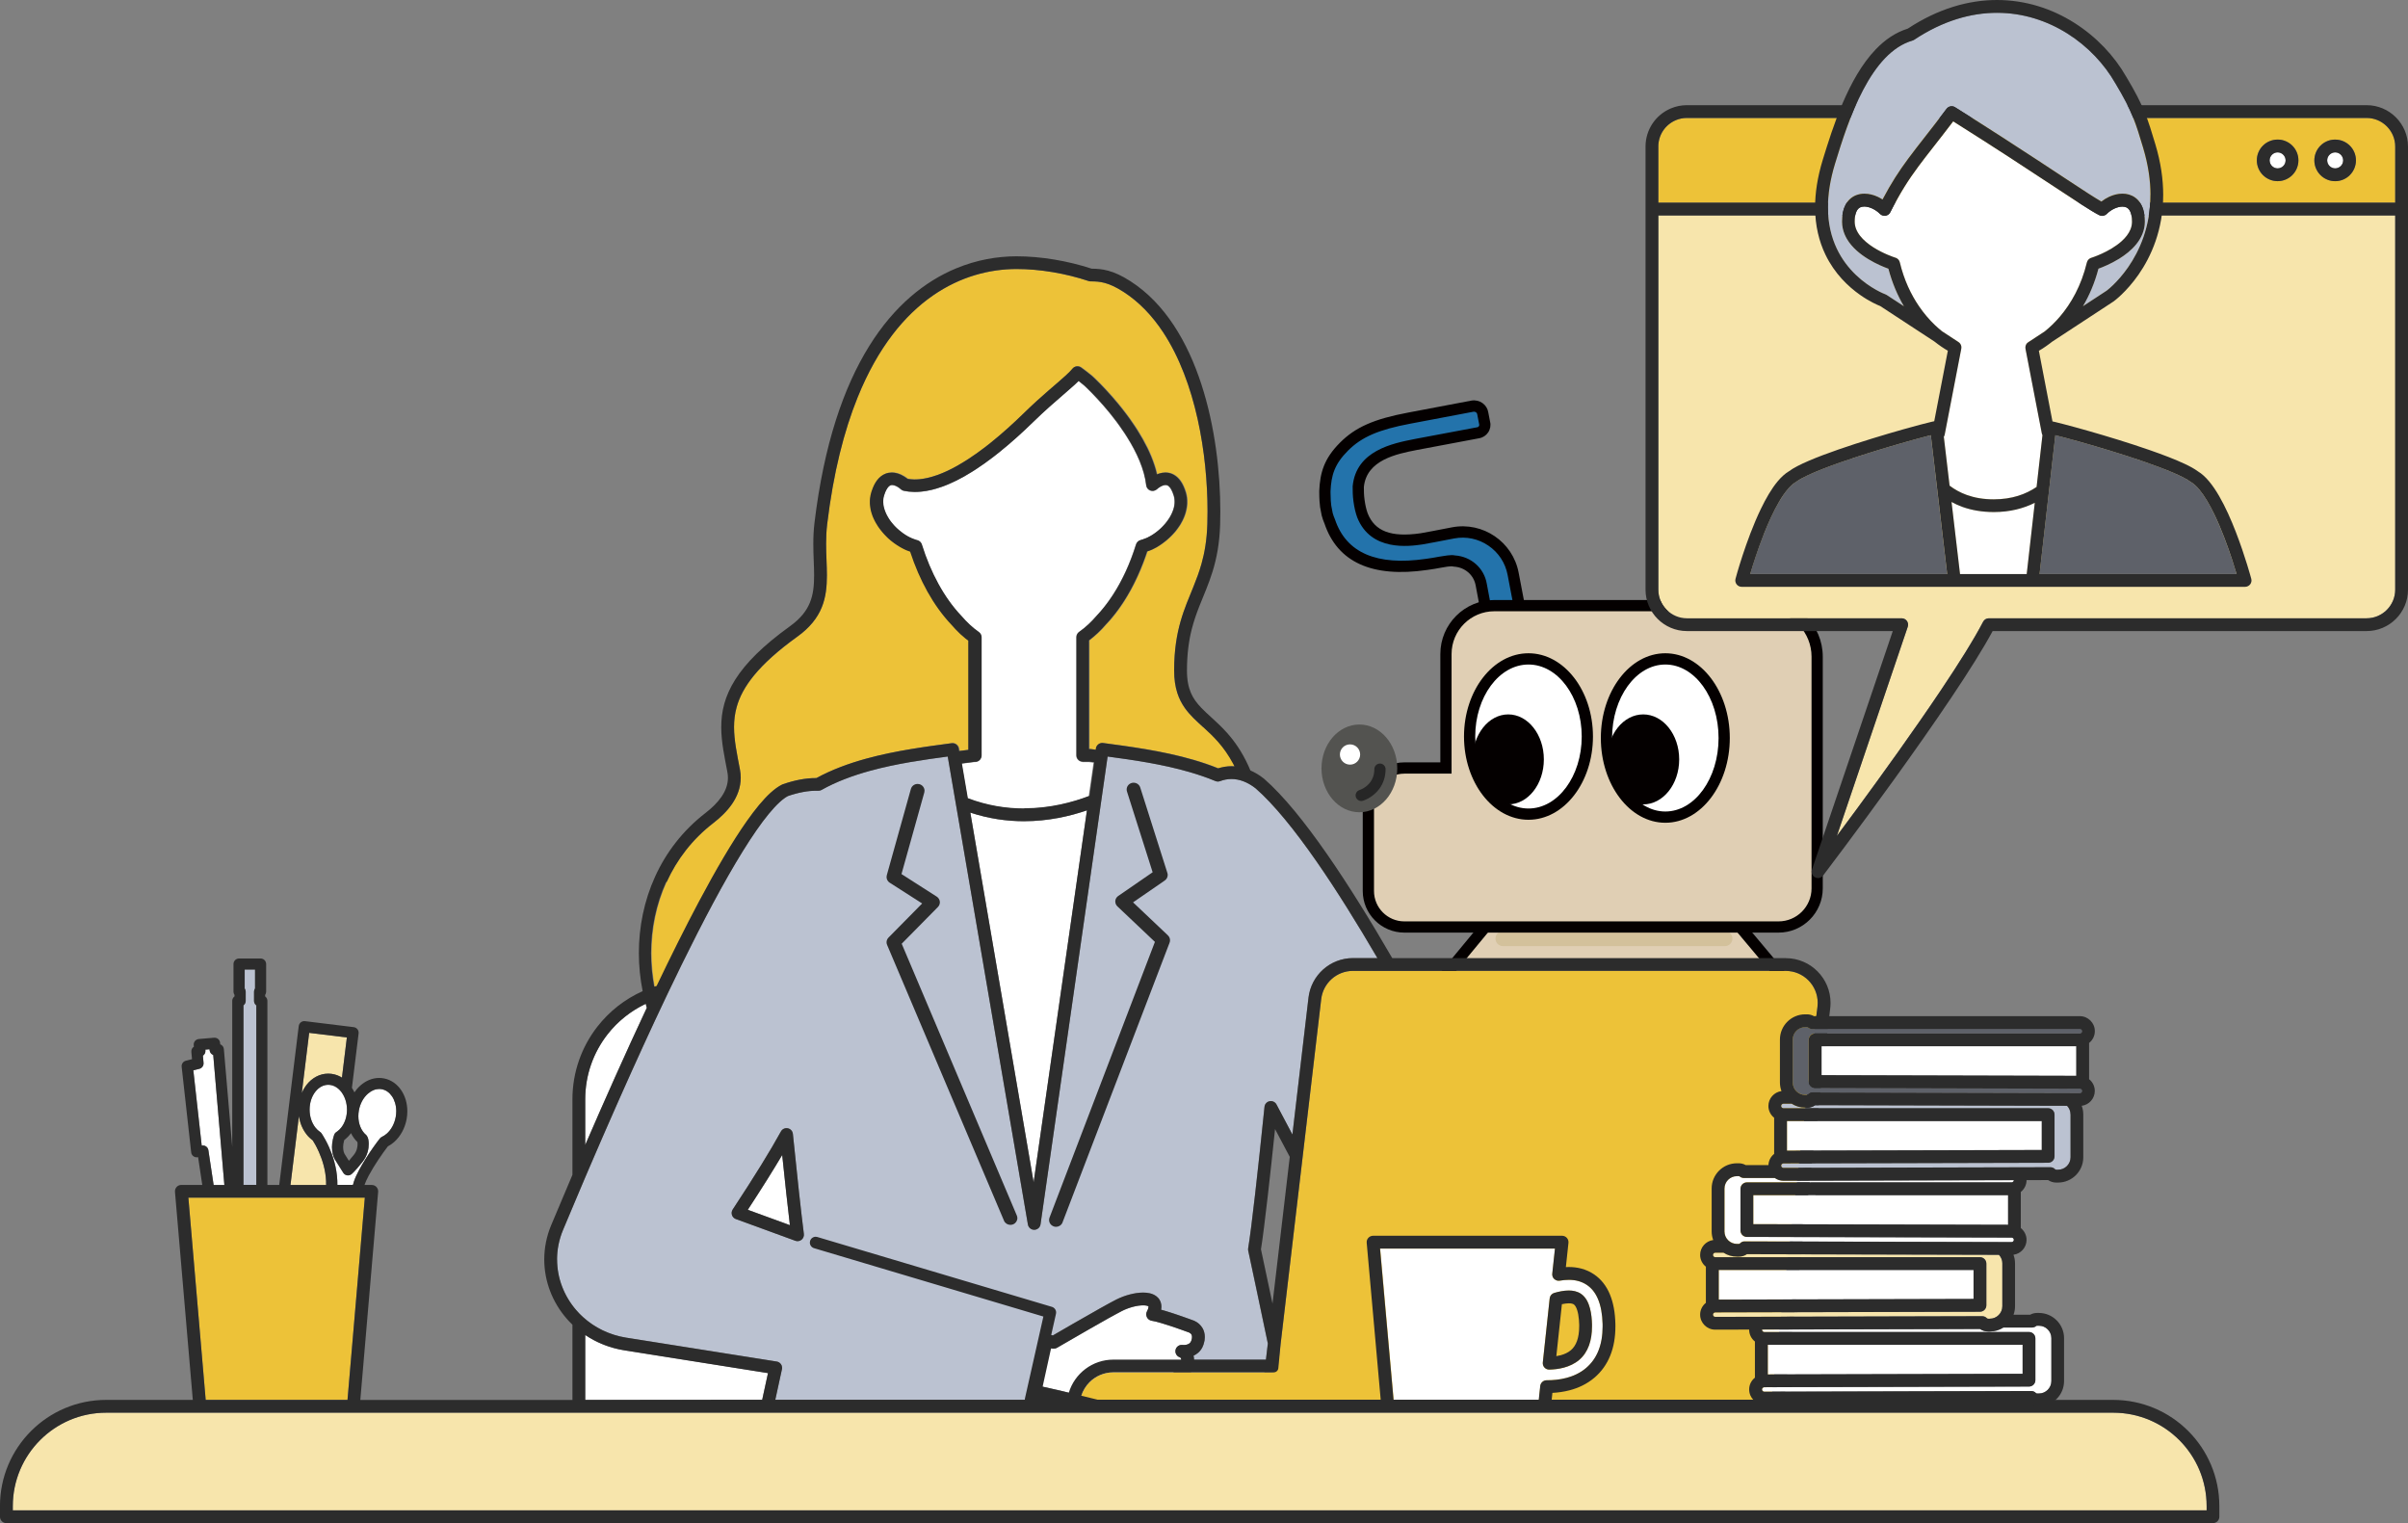 <?xml version="1.0" encoding="UTF-8"?>
<svg id="_レイヤー_1" data-name="レイヤー 1" xmlns="http://www.w3.org/2000/svg" viewBox="0 0 900.81 569.74">
  <rect x="0" y="0" width="900.81" height="569.74" fill="#808080" stroke="none"/>
  <defs>
    <style>
      .cls-1 {
        fill: #d3c19b;
      }

      .cls-1, .cls-2, .cls-3, .cls-4, .cls-5, .cls-6, .cls-7, .cls-8, .cls-9, .cls-10, .cls-11, .cls-12, .cls-13, .cls-14, .cls-15 {
        stroke-width: 0px;
      }

      .cls-2 {
        fill: #e4e4e4;
      }

      .cls-3 {
        fill: #535350;
      }

      .cls-4 {
        fill: #2373ab;
      }

      .cls-5 {
        fill: #f7e5ac;
      }

      .cls-6 {
        fill: #d6cfa8;
      }

      .cls-7 {
        fill: #bbc2d1;
      }

      .cls-8 {
        fill: #5e6169;
      }

      .cls-9 {
        fill: #040000;
      }

      .cls-10 {
        fill: #e6b32d;
      }

      .cls-11 {
        fill: #262626;
      }

      .cls-12 {
        fill: #e0cfb4;
      }

      .cls-13 {
        fill: #fff;
      }

      .cls-14 {
        fill: #edc238;
      }

      .cls-15 {
        fill: #2c2c2c;
      }
    </style>
  </defs>
  <g>
    <ellipse class="cls-2" cx="611.06" cy="445.34" rx="68.87" ry="11.08"/>
    <g>
      <circle class="cls-12" cx="657.91" cy="417.57" r="19.78"/>
      <path class="cls-9" d="M657.91,439.45c-12.07,0-21.88-9.82-21.88-21.88s9.82-21.88,21.88-21.88,21.88,9.82,21.88,21.88-9.82,21.88-21.88,21.88ZM657.91,399.9c-9.75,0-17.67,7.93-17.67,17.67s7.93,17.67,17.67,17.67,17.67-7.93,17.67-17.67-7.93-17.67-17.67-17.67Z"/>
    </g>
    <g>
      <path class="cls-10" d="M701.81,161.46h-.84l-35.06-9.26c-4.21-1.12-8.7,1.4-9.82,5.75-2.38,8.98-4.63,17.95-7.01,27.07h0l-1.26,4.91h0l-9.54,36.61c-1.26,4.77,1.68,9.68,6.45,10.94l12.76,3.37c4.77,1.26,9.68-1.68,10.94-6.45l3.65-13.89c1.68-6.45,8.13-10.24,14.59-8.56l1.12.28c13.89,3.79,28.47-4.49,32.26-18.37,3.79-13.89-4.49-28.47-18.37-32.26h.14v-.14ZM709.52,191.34c-2.38,8.13-10.94,12.9-19.22,10.38l-7.01-1.82c-8.98-2.38-18.09,3.09-20.34,11.92l-4.07,15.57c-.28,1.26-1.68,2.1-2.95,1.68l-4.35-1.12c-1.26-.28-2.1-1.68-1.68-2.95l8.42-32.54h0l.98-3.79.56-1.96h0c1.54-6.03,3.23-12.2,4.77-18.23.7-2.81,3.51-4.49,6.31-3.65l27.21,7.01c.28,0,.7,0,.98.28,8.13,2.38,12.9,10.94,10.38,19.22Z"/>
      <path class="cls-9" d="M659.74,243.25c-.92,0-1.86-.12-2.79-.36l-12.76-3.37c-2.85-.75-5.25-2.57-6.76-5.12-1.52-2.56-1.94-5.55-1.19-8.4l10.8-41.5c1.01-3.86,1.99-7.68,2.97-11.49,1.34-5.22,2.67-10.41,4.05-15.59.67-2.61,2.34-4.81,4.69-6.19,2.36-1.38,5.09-1.76,7.7-1.06l34.79,9.19h2.67v.73c6.51,2.22,11.93,6.72,15.4,12.81,3.76,6.61,4.74,14.25,2.76,21.51-4.11,15.06-19.74,23.97-34.84,19.85l-1.08-.27c-5.37-1.39-10.65,1.7-12.04,7.05l-3.65,13.89c-1.32,5-5.83,8.32-10.72,8.32ZM663.86,154.04c-1.04,0-2.06.28-3,.82-1.38.8-2.35,2.09-2.74,3.62-1.38,5.19-2.71,10.37-4.04,15.57-.98,3.82-1.96,7.65-2.97,11.5l-1.26,4.9-9.54,36.61c-.47,1.76-.2,3.6.74,5.18.94,1.59,2.44,2.72,4.22,3.19l12.76,3.37c3.64.96,7.39-1.26,8.37-4.96l3.64-13.88c1.99-7.63,9.54-12.05,17.15-10.06l1.1.28c12.91,3.52,26.22-4.06,29.72-16.89,1.69-6.18.85-12.69-2.36-18.32-3.21-5.64-8.37-9.67-14.54-11.35l-.68-.14-35.06-9.26c-.5-.13-1-.2-1.5-.2ZM656.62,231.28c-.43,0-.85-.06-1.26-.19l-4.29-1.11c-1.13-.25-2.17-1.03-2.79-2.13-.6-1.06-.74-2.31-.39-3.44l9.96-38.28c.75-2.95,1.56-5.99,2.36-9.03.81-3.06,1.62-6.12,2.39-9.14.48-1.91,1.72-3.56,3.42-4.53,1.69-.96,3.65-1.18,5.54-.61l26.89,6.93c.41.02,1.05.1,1.65.47,4.36,1.38,7.94,4.34,10.12,8.37,2.22,4.12,2.69,8.86,1.32,13.36-1.33,4.52-4.34,8.23-8.48,10.47-4.12,2.22-8.87,2.69-13.37,1.32l-6.93-1.8c-3.77-1-7.7-.46-11.07,1.51-3.37,1.98-5.75,5.14-6.7,8.89l-4.07,15.58c-.25,1.12-1.03,2.17-2.13,2.79-.68.38-1.43.58-2.18.58ZM669.48,166.72c-.49,0-.96.12-1.38.36-.71.4-1.21,1.08-1.42,1.9-.78,3.05-1.59,6.12-2.4,9.19-.8,3.03-1.6,6.06-2.37,9.06l-.58,2.02-9.42,36.41c.08.19.13.22.14.23l4.56,1.18c.18-.07.22-.12.23-.14l4.08-15.64c1.23-4.84,4.3-8.92,8.65-11.47,4.34-2.55,9.4-3.25,14.27-1.95l7,1.82c3.5,1.07,7.1.71,10.23-.97,3.15-1.7,5.43-4.52,6.44-7.96v-.02c1.05-3.42.69-7.02-.99-10.14-1.7-3.15-4.52-5.43-7.96-6.44l-.91-.26-27.21-7.01c-.33-.1-.64-.14-.95-.14Z"/>
    </g>
    <g>
      <path class="cls-12" d="M648.79,343.8l-3.23,2.81h-84.01l-3.51-2.81-27.49,33.24c-1.4,1.68-1.12,4.21.56,5.61l10.24,8.42c1.4,1.12,3.37.98,4.63-.42l12.48-15.01v65.22c0,1.82,1.54,3.37,3.37,3.37h19.5c2.1,0,3.93-1.68,3.93-3.93v-20.62h38.71v21.18c0,1.82,1.54,3.37,3.37,3.37h19.5c2.1,0,3.93-1.68,3.93-3.93v-61.85l9.82,11.78c1.54,1.68,4.07,1.96,6.03.56l9.82-8.13c1.54-1.26,1.68-3.37.56-4.91l-28.33-33.8h.14v-.14Z"/>
      <path class="cls-9" d="M646.83,446.32h-19.49c-2.97,0-5.47-2.51-5.47-5.47v-19.07h-34.5v18.51c0,3.33-2.71,6.03-6.03,6.03h-19.49c-2.97,0-5.47-2.51-5.47-5.47v-59.4l-8.76,10.53c-2.04,2.27-5.27,2.55-7.56.72l-10.26-8.43c-2.61-2.17-2.98-6.02-.84-8.58l28.8-34.83,4.55,3.64h82.49l.92-.8-1.56-1.86h3.7l3.05-2.65v4.16l27.79,33.16c1.82,2.51,1.42,5.85-.93,7.77l-9.93,8.22c-2.81,2.01-6.51,1.65-8.81-.85l-6.16-7.39v56.04c0,3.33-2.71,6.03-6.03,6.03ZM583.15,417.57h42.92v23.28c0,.66.6,1.26,1.26,1.26h19.49c.88,0,1.82-.7,1.82-1.82v-67.67l13.54,16.25c.77.84,2.08.96,3.14.23l9.75-8.08c.71-.58.62-1.43.23-2l-26.91-32.1-2.05,1.79h-85.54l-2.47-1.97-26.17,31.65c-.32.38-.46.86-.41,1.35.05.51.3.97.69,1.3l10.23,8.41c.53.42,1.23.35,1.73-.2l16.15-19.42v71.04c0,.66.6,1.26,1.26,1.26h19.49c.88,0,1.82-.7,1.82-1.82v-22.72Z"/>
    </g>
    <path class="cls-1" d="M645.28,353.89h-83.03c-1.55,0-2.81-1.26-2.81-2.81s1.26-2.81,2.81-2.81h83.03c1.55,0,2.81,1.26,2.81,2.81s-1.26,2.81-2.81,2.81Z"/>
    <g>
      <path class="cls-4" d="M570.67,238.88l-4.63-24.26c-1.96-10.38-12.06-17.25-22.44-15.29l-7.29,1.4c-1.4.28-2.95.56-4.63.84-7.85,1.12-18.09,1.12-22.02-8.84-.56-1.54-.98-3.37-1.26-5.47-.28-1.96-.28-3.79-.28-5.19,1.12-11.92,13.89-14.31,21.74-15.85l23.14-4.35c1.68-.28,2.81-1.96,2.38-3.65l-.7-3.65c-.28-1.82-2.1-2.95-3.79-2.66l-23.7,4.49c-11.92,2.24-18.79,5.05-24.4,10.66-5.61,5.61-6.87,10.38-7.15,16.55h0v.7h0c0,2.24.14,3.93.28,5.05.28,1.54.42,2.24.56,2.95.28,1.12.7,2.1.98,2.81,6.03,17.95,24.54,17.67,36.19,15.99,2.24-.28,4.35-.7,5.89-.98l1.82-.28c.84,0,1.68-.28,2.66,0,5.05.28,9.26,3.93,10.1,8.84l4.21,22.44c.42,2.1,2.38,3.51,4.49,3.09l4.77-.84c2.1-.42,3.51-2.38,3.09-4.49Z"/>
      <path class="cls-9" d="M562.06,246.4c-1.17,0-2.32-.36-3.32-1.05-1.28-.89-2.16-2.24-2.48-3.81l-4.21-22.47c-.68-3.98-4.03-6.9-8.15-7.12l-.46-.08c-.25-.07-.54-.05-1.03,0-.3.03-.59.06-.88.07l-2.48.41c-1.44.27-3.24.6-5.15.84-20.62,2.99-33.56-2.87-38.44-17.41l-.06-.14c-.29-.71-.68-1.69-.97-2.83-.16-.81-.31-1.52-.59-3.08-.15-1.19-.32-2.99-.32-5.43v-.7c.3-6.68,1.71-11.97,7.77-18.04,5.78-5.78,12.69-8.83,25.5-11.24l23.7-4.49c1.46-.24,2.95.11,4.14.97,1.15.84,1.91,2.06,2.12,3.44l.69,3.57c.32,1.25.07,2.71-.71,3.9-.78,1.18-2.01,1.99-3.4,2.22l-23.33,4.39c-7.48,1.47-18.77,3.69-19.79,13.84,0,1.35,0,3.02.26,4.79.26,1.96.65,3.65,1.16,5.05,2.65,6.72,8.75,9.05,19.75,7.47,1.61-.27,3.13-.55,4.51-.82l7.31-1.41c11.54-2.19,22.72,5.42,24.91,16.96l4.63,24.25c.31,1.57-.02,3.16-.93,4.48-.89,1.28-2.24,2.16-3.81,2.48l-4.81.85c-.37.07-.75.11-1.12.11ZM544.35,207.76c5.99.43,10.84,4.74,11.84,10.57l4.2,22.41c.09.46.36.88.75,1.15.26.18.69.37,1.26.26l4.82-.85c.94-.19,1.58-1.07,1.39-2v-.02s-4.63-24.26-4.63-24.26c-.85-4.47-3.4-8.35-7.18-10.93s-8.33-3.53-12.8-2.69l-7.29,1.4c-1.41.28-2.97.57-4.68.85-4.8.69-19.24,2.75-24.32-10.14-.63-1.73-1.09-3.72-1.39-5.96-.3-2.09-.3-4.04-.3-5.47v-.2c1.27-13.36,14.99-16.06,23.19-17.67l.25-.05,23.16-4.35c.36-.06.53-.27.61-.39.08-.12.2-.37.12-.68l-.73-3.76c-.07-.41-.28-.63-.44-.75-.27-.2-.62-.29-.93-.24l-23.66,4.48c-11.88,2.24-18.2,4.97-23.31,10.08s-6.27,9.3-6.54,15.16v.61c0,2.22.15,3.83.27,4.79.26,1.41.4,2.11.54,2.8.19.75.51,1.54.77,2.17l.11.27c4.18,12.44,15.59,17.34,33.93,14.69,1.83-.23,3.56-.55,4.95-.81l3.07-.47c.2,0,.4-.03.6-.05.62-.07,1.44-.16,2.39.06Z"/>
    </g>
    <g>
      <path class="cls-12" d="M660.43,226.54h-101.41c-9.96,0-18.09,8.13-18.09,18.09v42.64h-15.57c-7.43,0-13.46,6.03-13.46,13.46v32.54c0,7.43,6.03,13.46,13.46,13.46h139.98c7.99,0,14.45-6.45,14.45-14.45v-86.68c0-10.66-8.56-19.22-19.22-19.22h-.14v.14Z"/>
      <path class="cls-9" d="M665.34,348.84h-139.98c-8.59,0-15.57-6.98-15.57-15.57v-32.54c0-8.59,6.98-15.57,15.57-15.57h13.46v-40.53c0-11.14,9.06-20.2,20.2-20.2h99.3v-.14h2.1c11.9,0,21.46,9.56,21.46,21.32v86.68c0,9.13-7.42,16.55-16.55,16.55ZM525.36,289.38c-6.26,0-11.36,5.1-11.36,11.36v32.54c0,6.26,5.1,11.36,11.36,11.36h139.98c6.81,0,12.34-5.54,12.34-12.34v-86.68c0-9.01-7-16.42-15.85-17.07l-1.41.09h-101.41c-8.82,0-15.99,7.17-15.99,15.99v44.74h-17.67Z"/>
    </g>
    <g>
      <ellipse class="cls-13" cx="622.98" cy="276.05" rx="22.02" ry="29.59"/>
      <path class="cls-9" d="M622.98,307.75c-13.3,0-24.12-14.22-24.12-31.7s10.82-31.7,24.12-31.7,24.12,14.22,24.12,31.7-10.82,31.7-24.12,31.7ZM622.98,248.56c-10.98,0-19.92,12.33-19.92,27.49s8.93,27.49,19.92,27.49,19.92-12.33,19.92-27.49-8.93-27.49-19.92-27.49Z"/>
    </g>
    <g>
      <ellipse class="cls-13" cx="571.79" cy="275.49" rx="22.02" ry="29.03"/>
      <path class="cls-9" d="M571.79,306.63c-13.3,0-24.12-13.97-24.12-31.14s10.82-31.14,24.12-31.14,24.12,13.97,24.12,31.14-10.82,31.14-24.12,31.14ZM571.79,248.56c-10.98,0-19.92,12.08-19.92,26.93s8.93,26.93,19.92,26.93,19.92-12.08,19.92-26.93-8.93-26.93-19.92-26.93Z"/>
    </g>
    <ellipse class="cls-6" cx="512.6" cy="291.06" rx="8.7" ry="10.94"/>
    <g>
      <ellipse class="cls-3" cx="508.53" cy="287.41" rx="12.76" ry="15.01"/>
      <path class="cls-3" d="M508.53,303.82c-7.81,0-14.17-7.36-14.17-16.41s6.36-16.41,14.17-16.41,14.17,7.36,14.17,16.41-6.35,16.41-14.17,16.41ZM508.53,273.81c-6.26,0-11.36,6.1-11.36,13.61s5.1,13.6,11.36,13.6,11.36-6.1,11.36-13.6-5.1-13.61-11.36-13.61Z"/>
    </g>
    <ellipse class="cls-9" cx="564.22" cy="284.05" rx="13.32" ry="16.83"/>
    <circle class="cls-13" cx="505.03" cy="282.22" r="3.79"/>
    <path class="cls-11" d="M509.23,299.62c-.88,0-1.7-.56-2-1.44-.37-1.1.23-2.29,1.33-2.66.57-.19,2.54-.96,4.04-2.93,1.53-2.08,1.53-4.2,1.53-4.89,0-1.16.94-2.1,2.1-2.1s2.1.94,2.1,2.1c0,2.79-.8,5.28-2.38,7.42-2.19,2.87-4.98,4.03-6.08,4.4-.22.07-.45.11-.67.11Z"/>
    <ellipse class="cls-9" cx="614.71" cy="284.05" rx="13.46" ry="16.83"/>
    <path class="cls-1" d="M621.44,416.17h-35.34c-1.55,0-2.81-1.26-2.81-2.81s1.26-2.81,2.81-2.81h35.34c1.55,0,2.81,1.26,2.81,2.81s-1.26,2.81-2.81,2.81Z"/>
  </g>
  <g>
    <g>
      <g>
        <g>
          <path class="cls-13" d="M279.75,452.52l15.75,5.75c-.82-6.82-1.82-15.95-2.88-26.26-3.35,5.68-7.49,12.27-12.87,20.5Z"/>
          <path class="cls-13" d="M242.96,374.83c-6.22,2.66-11.63,6.85-15.73,12.12-5.21,6.7-8.31,15.1-8.31,24.25v17.07c7.4-17.12,15.67-35.69,24.04-53.45Z"/>
          <path class="cls-13" d="M233.59,505.08c-5.49-.87-10.44-2.89-14.67-5.74v24.28l66.21-.06c.73-3.36,1.45-6.7,2.16-9.97l-53.7-8.52Z"/>
        </g>
        <g>
          <path class="cls-14" d="M450.06,271.98c-2.48-2.27-4.91-4.41-6.89-7.23-1.12-1.6-2.08-3.42-2.75-5.53-.78-2.41-1.19-5.19-1.19-8.47v-.08s0,0,0,0c0,0,0-.02,0-.02v-.03h0c.02-7.41.98-13.17,2.38-18.1,1.4-4.94,3.21-9.02,4.86-13.12,1.1-2.74,2.15-5.49,3.01-8.57,1.15-4.1,1.98-8.8,2.17-14.83h0c.05-1.53.07-3.1.07-4.71,0-10.59-1.07-22.71-3.7-34.5-2.62-11.79-6.8-23.24-12.91-32.49-4.07-6.18-8.99-11.37-14.87-15.14h0c-2.88-1.85-5.07-2.79-6.93-3.3-1.87-.51-3.46-.6-5.31-.6-.27,0-.5-.04-.75-.12-8.7-2.89-18.33-4.5-26.91-4.5h-.18c-9.76.03-20.76,2.68-31.23,9.95-10.47,7.28-20.48,19.21-28.1,38.04-5.08,12.55-9.08,28.16-11.4,47.44-.3,2.53-.4,4.98-.4,7.36,0,4.08.29,7.98.3,11.79,0,4.09-.35,8.11-1.95,12.02-1.59,3.91-4.46,7.57-9.07,10.88-7.36,5.3-12.56,10.05-16.14,14.39-3.59,4.35-5.57,8.26-6.61,12.01-.69,2.5-.97,4.95-.97,7.45,0,4.97,1.13,10.16,2.22,15.96h0c.19,1.01.28,2.01.28,2.99,0,3.68-1.31,6.98-3.22,9.78-1.91,2.8-4.42,5.16-7.03,7.17-7.89,6.08-13.64,13.66-17.44,22.02-3.8,8.35-5.64,17.48-5.64,26.61,0,4.61.47,9.21,1.39,13.71,5.55-11.64,11.11-22.83,16.46-32.9,6.41-12.06,12.52-22.51,18-30.27,3.14-4.44,6.06-7.99,8.81-10.52,1.47-1.34,2.9-2.4,4.38-3.12.09-.04.18-.08.27-.11,4.49-1.54,8.54-2.29,12.21-2.29.1,0,.2,0,.3,0,5.75-3.16,12.1-5.48,18.56-7.25,11.31-3.11,22.95-4.57,32.04-5.8,1.27-.17,2.46.7,2.68,1.97l.16.94,3.42-.43v-40.86c-.34-.26-.69-.5-1.02-.77h0s0,0,0,0h0s0,0,0,0h0s0,0,0,0c-.55-.45-1.06-.9-1.54-1.34h0s-.16-.12-.36-.3h0c-.11-.11-.22-.22-.33-.33-1.07-1.01-2.09-2.08-3.04-3.19h0c-6.81-7.19-11.97-16.72-15.46-27.36-.38-.13-.77-.27-1.15-.43-.06-.03-.13-.04-.19-.07l-.05-.02-.05-.02h0c-.26-.11-.52-.23-.78-.36l-.03-.02-.19-.1h.01c-.14-.06-.25-.12-.33-.16h0c-.08-.04-.18-.09-.31-.16l-.03-.02-.25-.14-.06-.03h0c-.16-.09-.33-.18-.5-.29h0c-.13-.08-.23-.14-.31-.19,0,0,0,0,0,0,0,0,0,0,0,0-.12-.07-.21-.13-.29-.18h-.01s-.19-.12-.19-.12l-.03-.02c-.13-.08-.24-.16-.34-.22h.01c-.16-.1-.33-.21-.5-.33h0c-.11-.08-.22-.16-.33-.24l-.03-.02-.06-.04c-.12-.09-.24-.18-.37-.28h-.01c-.11-.09-.22-.18-.33-.27h0c-.14-.11-.27-.21-.4-.31h0l-.03-.02h0s-.02-.01-.02-.02c-.11-.09-.22-.19-.33-.28h0c-.15-.13-.29-.26-.43-.37h0c-.09-.09-.2-.18-.33-.3l-.02-.02-.17-.16h0s0,0,0,0l-.2-.19h-.01s0-.02,0-.02c-.08-.08-.19-.18-.31-.3h0s-.03-.03-.03-.03l-.19-.19h0s-.17-.17-.17-.17h-.01c-.09-.1-.18-.2-.29-.31l-.04-.05-.16-.18h0s-.19-.21-.19-.21l-.02-.02h0c-.06-.07-.15-.17-.26-.3l-.03-.03-.07-.08v.02c-.1-.13-.2-.26-.31-.39h0s0-.01,0-.01h0s-.2-.24-.2-.24l-.03-.03c-.18-.23-.36-.46-.52-.69h0s-.11-.14-.11-.14h0c-.12-.17-.19-.29-.23-.34h0c-.08-.11-.19-.26-.31-.44-.01-.02-.02-.03-.03-.05h0s-.16-.26-.16-.26v-.02s-.09-.13-.09-.13c0,0,0,0,0,0h0s0,0,0,0c-.06-.1-.14-.23-.24-.39h0c-.09-.14-.15-.26-.19-.34v-.02c-.09-.14-.18-.3-.29-.5,0,0,0,0,0,0h0c-.08-.16-.14-.29-.19-.37,0,0,0,0,0,0h0s0,0,0,0c-.08-.15-.16-.32-.25-.5h0c-.03-.07-.05-.11-.07-.17-.02-.03-.03-.07-.05-.1-.02-.04-.05-.1-.06-.14h0c-.06-.14-.14-.31-.22-.5,0,0,0,0,0,.02v-.02s0,0,0,0c-.06-.14-.1-.25-.14-.36h0s0,0,0,0c0-.01,0-.02-.01-.03h0s-.01-.04-.01-.04l-.08-.23h0s0,0,0,0h0s0,0,0,0c0,0,0,0,0,0l-.07-.2v-.03c-.06-.15-.11-.29-.15-.42,0,0,0,0,0,0h0s0,0,0,0v-.04h-.01l-.04-.14s0,0,0,0h0s0,0,0,0c-.02-.08-.06-.19-.1-.32h0c-.04-.14-.08-.28-.11-.44v-.05s-.06-.22-.06-.22l-.05-.2s0-.03,0-.04h0s0,0,0,0c-.03-.14-.06-.29-.08-.43h0s-.01-.04-.01-.06l-.04-.25h0s-.03-.19-.03-.19v-.04c-.02-.12-.04-.26-.06-.43,0,0,0,0,0,0,0,0,0,0,0,0,0-.02,0-.04,0-.06h0l-.02-.2h0s0,0,0,0l-.02-.25v-.02c0-.11-.02-.25-.03-.42h0s0-.01,0-.02c0,0,0,0,0-.02h0c0-.13,0-.24,0-.32,0-.09,0-.17,0-.23v-.02c0-.06,0-.2,0-.4h0c.01-.25.03-.44.04-.59,0-.07.01-.2.04-.4,0,0,0,0,0,0h0s0,0,0,0c.02-.2.05-.32.06-.37h0s.04-.23.04-.23v-.06s.05-.25.05-.25h0s0-.05.01-.07c.06-.27.11-.42.11-.46v-.02c.02-.07.06-.24.14-.52l.02-.07h0s0,0,0,0c.06-.19.12-.36.18-.55.53-1.59,1.16-2.89,1.95-3.94.88-1.18,1.99-2.04,3.17-2.49.79-.31,1.59-.43,2.34-.43,1.35,0,2.52.39,3.47.82.87.4,1.56.86,2.08,1.25.05.04.11.08.15.11l.14.12s.04.03.06.05c.77.13,1.56.22,2.38.24.1,0,.2,0,.31,0,.23,0,.47,0,.71-.01.34-.01.69-.04,1.04-.07.47-.04.95-.11,1.43-.19.12-.02.24-.04.36-.06.49-.09.98-.18,1.48-.3,1-.24,2.06-.56,3.14-.94h0c.31-.1.52-.17.64-.21h0c2.32-.86,4.71-1.99,7.14-3.36.9-.5,1.81-1.06,2.74-1.64h0c.48-.3.94-.58,1.38-.87h0c2.07-1.35,4.14-2.82,6.19-4.39h0c.68-.52,1.36-1.06,2.04-1.6h0c4.42-3.53,8.7-7.42,12.62-11.25,3.29-3.21,6.32-5.92,8.95-8.21,2.63-2.29,4.88-4.18,6.57-5.73,1.13-1.03,2.01-1.92,2.58-2.62.8-.98,2.21-1.16,3.24-.43.54.38,1.14.83,1.8,1.34h0c.66.51,1.38,1.08,2.14,1.7h0s.22.2.22.2c.08.07.18.16.29.27.23.21.52.48.87.82h0c.52.51,1.18,1.16,1.95,1.94h0c1.27,1.3,2.82,2.95,4.51,4.88h0c.67.78,1.37,1.59,2.08,2.45.35.43.71.87,1.07,1.32.36.45.72.91,1.08,1.38.36.47.72.95,1.09,1.43,0,0,0,0,0,0h0s0,0,0,0c0,0,0,0,0,0,0,0,0,0,0,0,0,0,0,0,0,0,.34.46.68.92,1.02,1.39.16.22.31.45.47.68.34.49.68.98,1.02,1.48.17.25.35.49.52.75h0c.32.48.63.97.94,1.46.02.03.04.06.05.08.6.95,1.18,1.92,1.74,2.91.06.1.11.2.17.3.56.99,1.09,2,1.6,3.02.02.03.03.06.05.09.04.08.08.16.12.24.2.4.39.8.57,1.21.05.1.1.21.14.31.47,1.03.9,2.07,1.29,3.13.05.12.09.25.13.37.14.4.28.8.42,1.2.05.15.1.3.15.45.15.48.3.95.43,1.43.02.09.05.18.07.27.13.46.24.92.35,1.39,0,.03.01.05.02.08.21-.09.42-.17.64-.25,0,0,0,0,0,0h0s0,0,0,0h0s0,0,0,0c.08-.03.16-.05.24-.07.68-.21,1.44-.36,2.26-.36h0s.05,0,.08,0c.27,0,.55.02.83.06.17.02.33.05.5.09.11.02.22.05.32.08.13.04.26.07.39.12h0s0,0,0,0h0s0,0,0,0h0s0,0,0,0c0,0,0,0,0,0,.38.13.75.3,1.11.51h0c.9.52,1.72,1.28,2.41,2.24h0c.21.29.4.6.59.92h0s0,0,0,0c0,0,0,0,0,0,.17.29.33.61.48.93.05.1.09.2.13.29.11.25.22.51.32.78.04.1.08.2.12.3.13.37.26.75.39,1.16l.04.16v.03s0,0,0,0c.07.26.14.52.2.79,0,0,0,0,0-.01v.02s0,0,0,0c0,.04.01.06.02.09,0,0,0,0,0,.01.02.14.04.23.04.25.03.17.07.38.1.64v.08s.02.11.02.11h0s.02.2.02.2h0s0,0,0,0h0s0,0,0,0h0s0,0,0,0h0s0,0,0,0h0s0,0,0,0c.01.15.03.34.04.58v.05c0,.17,0,.3,0,.38v.02s0,0,0,0h0s0,0,0,0c0,.06,0,.13,0,.22,0,.1,0,.21,0,.31v.1s0,.04,0,.04h0c0,.11-.01.21-.02.29h0s0,.02,0,.02h0c-.01.15-.02.33-.04.54v.05s-.03.19-.03.19h0s-.02.17-.02.17v.04s0,0,0,0h0c-.02.16-.05.33-.08.53h0c-.03.15-.06.29-.09.43,0,0,0,0,0,0v.02s0,0,0-.01c-.04.17-.07.34-.11.5h0s0,.01,0,.01v.02s0,0,0,0c-.03.12-.07.26-.11.42h0s0,0,0,0c0,0,0,0,0,0,0,0,0,0,0,0,0,.01,0,.02,0,.03-.05.16-.09.32-.14.48h0s-.04.13-.04.13h0s-.08.25-.08.25v.04s-.01,0-.01,0h0s0,0,0,0c0,0,0,0,0,0v.03s-.01,0-.01,0h0c-.06.17-.12.32-.17.46h0s-.06.17-.06.17h0s0,.02,0,.02l-.07.17s-.01.03-.02.05h0s0,0,0,0h0s0,0,0,.01c0,.02-.02.05-.03.07-.06.15-.12.28-.17.4,0,.02-.01.03-.02.04-.04.1-.1.22-.16.37h0s0,.01,0,.01l-.02.04h0s0,0,0,0c-.08.16-.15.3-.21.43,0,0,0,.02-.01.02l-.08.16h0s-.08.16-.08.16l-.03.05c-.1.18-.19.35-.28.5h0s-.08.14-.08.14h0s-.09.18-.09.18h0s-.01.02-.02.04c0,0,0,0,0,0,0,0,0,0,0,0-.12.2-.23.37-.33.53h0s-.08.15-.19.3c0,0,0,0,0,0h0s0,0,0,0c-.15.23-.3.45-.46.66h0s-.02.03-.02.03h0s-.02.03-.03.04h0s-.02.04-.04.06l-.11.15v.02c-.17.21-.33.43-.51.65h0c-.11.14-.19.23-.23.29h-.01c-.11.15-.24.31-.39.48h0c-.12.14-.22.24-.28.31h0c-.12.13-.25.28-.4.44l-.03.03-.07.07-.19.2h0s0,0,0,0c-.12.12-.25.26-.4.4,0,0,0,0,0,0h0s0,0,0,0c-.11.11-.21.21-.31.3h0s0,0,0,0c0,0,0,0-.01.01h0c-.13.12-.26.25-.4.38h-.02c-.11.12-.22.21-.31.29l-.02.02c-.13.12-.27.24-.4.35h-.01c-.11.11-.22.2-.33.29h-.01c-.15.13-.29.24-.43.35,0,0,0,0,0,0,0,0,0,0-.01.01h0s-.21.16-.21.16h0s-.1.08-.1.08h-.01c-.16.13-.31.24-.46.35h0c-.1.08-.21.16-.33.24h-.01s0,0,0,.01l-.03.02h0c-.14.1-.27.19-.41.28h0s-.02.02-.02.02h0s0,0,0,0c-.09.06-.2.13-.33.21h0s-.01.01-.02.02c-.17.11-.34.21-.49.31h0s-.12.07-.12.07h0s0,0,0,0h0s-.16.1-.16.1h0s-.01.01-.02.02c0,0,0,0,0,0h0c-.19.11-.38.22-.56.32h0s-.09.05-.09.05h0s-.17.09-.17.09l-.03.02h0s0,0,0,0c0,0-.02,0-.03.01h-.03s0,.02,0,.02h0s-.07.03-.1.05c-.16.08-.31.16-.45.23h0l-.1.05h-.02s-.09.05-.09.05l-.03.02c-.27.13-.53.25-.79.36h-.01s0,0,0,0h0s0,0,0,0h0s0,0,0,0h0s0,0,0,0l-.07.03c-.44.19-.89.34-1.34.49-.14.43-.28.86-.42,1.28h0c-.09.26-.18.5-.26.73h0c-.21.59-.42,1.17-.64,1.75h0c-.09.24-.18.5-.29.77,0,0,0,0,0,0,0,0,0,0,0,0-.27.69-.54,1.39-.83,2.07h0c-.03.05-.07.16-.13.3,0,0,0,0,0,0h0s0,0,0,0h0s0,0,0,0c-.32.76-.65,1.51-.98,2.25h0c-.13.28-.26.55-.37.79h0c-.23.49-.47.99-.71,1.48h0c-.14.28-.28.56-.42.85h0c-.27.53-.55,1.06-.83,1.58h0c-.1.18-.21.39-.34.64h0c-.36.67-.73,1.31-1.11,1.95h0c-.18.31-.36.59-.52.86h0c-.24.4-.49.79-.73,1.18h0c-.19.3-.38.6-.58.9h0c-.27.4-.53.79-.8,1.17,0,0,0,0,0,0h0s0,0,0,0c-.2.29-.42.61-.65.93h0s0,0,0,0c0,0,0,0,0,0-.38.52-.76,1.04-1.15,1.55h0c-.24.3-.46.58-.67.85h0c-.25.32-.51.63-.77.95h0c-.24.29-.48.57-.72.85h0c-.28.33-.57.64-.84.93h0c-.2.22-.42.47-.68.73-1.88,2.19-3.98,4.19-6.3,5.95v40.63h.35c.1,0,.22,0,.32.02l1.84.25.07-.49c.19-1.3,1.39-2.21,2.69-2.03,9.58,1.3,21.97,2.85,33.84,6.32,3.11.91,6.19,1.95,9.19,3.16,1.62-.51,3.3-.8,5.01-.8.37,0,.75.03,1.12.05-.18-.35-.36-.7-.53-1.04-3.52-6.56-7.46-10.24-11.19-13.65Z"/>
          <path class="cls-13" d="M404.97,284.96c-.63,0-1.25-.26-1.69-.7-.45-.45-.7-1.06-.7-1.69v-44.21c0-.78.38-1.51,1.02-1.96,2.4-1.68,4.55-3.7,6.5-5.98h0s.05-.06.08-.09c.18-.19.39-.43.63-.68h0c.26-.29.52-.57.76-.85h0c.22-.25.44-.51.66-.78.24-.28.47-.57.71-.87.22-.27.43-.53.61-.77h0c.36-.47.71-.94,1.06-1.42h0c.19-.27.39-.56.6-.86h0c.25-.37.5-.73.74-1.09h0c.18-.27.36-.55.54-.84h0c.23-.35.46-.72.68-1.09h0c.17-.29.34-.55.49-.8.35-.6.7-1.2,1.03-1.81.09-.17.2-.37.32-.6h0c.26-.49.52-.98.77-1.47h0c.13-.26.26-.52.4-.8h0c.23-.46.45-.92.67-1.39h0c.12-.27.24-.51.34-.74h0c.32-.71.63-1.41.93-2.12h0c.02-.06.06-.15.11-.28h0c.27-.66.53-1.31.79-1.98h0c.09-.22.18-.46.27-.72h0c.21-.55.41-1.1.6-1.66h0c.09-.25.17-.48.24-.7h0c.27-.78.53-1.56.77-2.34.25-.79.88-1.39,1.68-1.6.17-.05.36-.1.56-.16h.03c.45-.15.9-.32,1.36-.51h.02s.01-.01.01-.01h0s.01,0,.01,0c.21-.09.42-.18.62-.28l.06-.03.09-.05.03-.02c.18-.09.34-.17.49-.25l.15-.08h0s.09-.05.09-.05h0c.15-.08.3-.16.44-.24l.15-.09h-.01s.12-.07.12-.07h0c.15-.09.29-.18.42-.26h0c.07-.05.15-.1.25-.17h.02c.13-.1.26-.19.39-.28.08-.06.17-.12.26-.19h0c.13-.1.25-.19.37-.28h-.01s.1-.07.1-.07h0s.21-.16.21-.16c0,0,0,0,0,0,.12-.09.23-.18.34-.27h0c.09-.08.18-.16.27-.23h0c.12-.1.23-.2.34-.3h0c.1-.1.19-.17.26-.24h0c.1-.1.21-.2.32-.31l.02-.02c.09-.09.17-.16.24-.23h0c.1-.1.2-.21.32-.34h0s.19-.2.19-.2h0s.05-.06.05-.06c.09-.1.19-.21.31-.34h0c.11-.12.18-.21.23-.25h0c.09-.11.2-.24.32-.39l.02-.03c.08-.1.14-.17.17-.21h0c.13-.17.27-.35.4-.53h.01s0-.01,0-.01l.08-.11.03-.05c.14-.2.27-.39.4-.57h0s.06-.11.15-.24h0c.1-.15.18-.28.25-.4l.08-.14.08-.14h0c.08-.15.15-.28.21-.39l.07-.13h0s.08-.15.08-.15c0,0,0-.01,0-.01.07-.14.13-.26.18-.36h0c.03-.08.08-.17.13-.3,0-.01,0-.02.01-.02.06-.13.11-.25.15-.34h0s.06-.15.06-.15h0s.06-.17.06-.17h0c.05-.12.09-.23.13-.33l.07-.22h0s.04-.11.04-.11c.04-.11.07-.23.1-.34h0c.02-.08.05-.19.08-.3.03-.12.06-.24.08-.35v-.02c.03-.1.04-.19.06-.28h0c.02-.1.03-.22.05-.35l.02-.13h0s.02-.16.02-.16c0-.09.02-.2.03-.35h0c0-.11.01-.19.01-.24v-.05s0-.15,0-.15v-.2s0,0,0,0c0-.14,0-.23,0-.26h0c0-.08-.01-.19-.03-.34h0s0-.02,0-.02h0s-.02-.22-.02-.22h0s0-.05,0-.05c-.01-.08-.03-.2-.06-.37v-.03c-.02-.11-.03-.17-.03-.18h0c-.04-.19-.08-.38-.14-.57v-.04c-.32-1.05-.67-1.85-1-2.43h0c-.11-.2-.22-.37-.33-.51h0c-.36-.49-.66-.74-.91-.89-.11-.06-.2-.1-.28-.13h0c-.18-.06-.35-.09-.56-.09-.28,0-.61.06-.96.18h0c-.14.05-.27.1-.41.16h-.01s-.2.1-.2.1c-.13.07-.27.14-.4.21-.3.18-.57.36-.79.52l-.12.11-.02.02c-.24.2-.47.39-.48.39-.68.54-1.6.67-2.41.34-.8-.33-1.36-1.08-1.46-1.94-.66-5.95-3.56-12.34-7.19-18.08h0c-.3-.48-.61-.95-.91-1.42h0c-.62-.94-1.25-1.86-1.89-2.75h0c-.32-.45-.64-.89-.96-1.32h0c-.69-.93-1.38-1.82-2.07-2.68-.34-.43-.69-.85-1.02-1.26-.68-.82-1.35-1.61-1.99-2.35h0c-1.62-1.86-3.11-3.44-4.32-4.68h0c-.73-.74-1.35-1.36-1.84-1.84-.31-.3-.56-.54-.76-.72-.19-.18-.33-.3-.36-.33h0c-.71-.58-1.37-1.11-1.98-1.58-.46.46-.96.93-1.5,1.43-1.21,1.11-2.61,2.31-4.18,3.67-3.14,2.71-6.97,6-11.23,10.17-4.01,3.91-8.4,7.91-12.98,11.56h0c-.7.56-1.41,1.12-2.12,1.66,0,0,0,0,0,0h0s0,0,0,0c-2.13,1.63-4.3,3.18-6.48,4.6h0c-.5.33-.99.63-1.45.92h0c-.96.6-1.94,1.19-2.93,1.75-1.96,1.1-3.92,2.08-5.88,2.9-.65.27-1.3.53-1.95.77h0s0,0,0,0h0c-.33.12-.57.19-.72.24h0c-1.19.42-2.39.79-3.61,1.08h0c-1.31.31-2.62.53-3.92.65-.43.04-.87.07-1.3.09h0c-.3.01-.6.02-.9.02-.13,0-.26,0-.39,0-1.29-.02-2.56-.16-3.81-.42-.37-.08-.7-.23-1-.47,0,0-.11-.09-.25-.2-.11-.09-.24-.2-.36-.31-.33-.25-.81-.57-1.32-.81-.52-.25-1.06-.38-1.46-.38-.23,0-.42.03-.61.11-.19.08-.41.2-.66.44-.51.48-1.22,1.52-1.81,3.51v.02s-.03.1-.08.31v-.02c-.04.17-.06.25-.07.27l-.03.16v.03s-.05.25-.05.25h0c-.02.11-.03.17-.03.18h0,0s0,.1-.02.24c-.01.16-.02.29-.03.37,0,.02,0,.12,0,.28v-.02s0,.2,0,.2v.14s0,.03,0,.03c0,.06,0,.14.02.26v-.02s.02.25.02.25v.15c.02.07.03.15.05.25l.03.17h0s.03.2.03.2c.02.1.04.19.06.28h0s.04.17.04.17h0s.04.21.04.21c.02.08.05.18.07.28.01.05.04.13.07.24h0s.04.14.04.14c.03.1.06.19.09.27l.06.18h0s.07.2.07.2c.04.12.08.21.11.29v.02c.05.09.1.21.16.35h0c.05.13.1.23.13.3.05.11.11.23.18.37h0c.07.14.11.23.14.29,0,0,0,0,0,0,.05.1.13.23.21.38v.02c.08.12.13.21.16.26h0c.04.07.1.17.18.3h0s.08.14.08.14v.02s.14.21.14.21c.06.09.13.19.23.33h0c.09.14.14.22.16.25l.11.14h0c.13.2.27.37.4.54l.18.22v.02c.11.11.2.22.29.33v.02s.06.05.06.05c.04.05.11.13.21.23v.02s.18.19.18.19h0s.14.17.14.17c.07.07.15.15.23.24l.17.17h0s.17.18.17.18h0c.06.06.14.14.24.24l.19.18h0s.16.15.16.15c.07.06.15.14.26.23.12.11.24.21.35.3h0c.09.07.18.15.26.22l.02.02h.02c.12.11.23.2.34.28h0c.09.07.17.14.26.21h0c.11.08.22.16.34.25l.02.02.03.03c.09.07.18.13.26.19h0c.13.09.26.18.4.27h.01c.1.07.18.13.25.17l.17.11h0c.11.06.19.12.25.16,0,0,0,0,0,0,.11.07.19.12.25.15.13.08.28.16.44.25h.02s.22.14.22.14c.04.02.11.06.21.11h.02c.11.07.2.12.26.14h.02s.17.09.17.09c.21.1.42.2.63.29l.04.02h0c.46.2.92.37,1.37.51h0s.02,0,.03.01h0c.21.06.39.11.56.16.8.21,1.43.81,1.68,1.6,3.32,10.58,8.33,19.92,14.75,26.68h0s.09.1.09.1c.97,1.14,1.99,2.21,3.07,3.2.02.02.12.1.31.26h0c.46.42.9.82,1.34,1.17h0c.57.47,1.16.91,1.77,1.34.63.45,1.02,1.18,1.02,1.96v44.21c0,.63-.26,1.25-.7,1.69-.45.45-1.06.7-1.69.7h-.28s-4.72.6-4.72.6l2.22,12.99c7.32,2.78,14.41,3.84,20.97,3.85,9.61,0,18.09-2.26,24.36-4.66l1.8-12.55-1.65-.22h-2.58Z"/>
        </g>
        <path class="cls-7" d="M469.76,294.92c-3.17-2.48-6.22-3.52-9.09-3.53-1.44,0-2.85.27-4.24.79-.57.22-1.21.21-1.77-.03-3.05-1.28-6.26-2.37-9.53-3.32-10.48-3.06-21.6-4.61-30.79-5.85l-.17,1.2-2.24,15.61-1.04,7.29-21.64,150.87c-.17,1.16-1.16,2.04-2.34,2.05-1.18.02-2.19-.83-2.39-1.99l-26.17-152.78-.78-4.53-2.69-15.69-.35-2.04c-8.7,1.17-19.13,2.62-29.12,5.37-6.42,1.76-12.64,4.06-18.07,7.13-.39.22-.82.32-1.26.31-.26,0-.52-.01-.79-.01-2.97,0-6.46.6-10.49,1.97-.86.43-1.94,1.2-3.14,2.3-1.25,1.14-2.62,2.62-4.09,4.4-2.93,3.57-6.22,8.33-9.73,13.99-7.02,11.32-14.92,26.24-22.95,42.61-16.08,32.75-32.72,71.34-44.28,99.04-1.52,3.65-2.23,7.37-2.23,11.01,0,6.96,2.6,13.66,7.14,18.93,4.55,5.27,11.02,9.1,18.81,10.34l56.21,8.92c.65.1,1.23.47,1.6,1.01.37.54.5,1.22.36,1.86-.81,3.72-1.65,7.55-2.48,11.42h94.05l.79-3.6,1.07-4.85,3.14-14.28c.14-.63.53-1.19,1.09-1.53.55-.34,1.22-.44,1.85-.28l1.83.48c2.69-1.56,11.2-6.51,17.57-10.08,2.56-1.43,4.76-2.64,6.17-3.35,1.57-.79,3.27-1.43,4.98-1.88,1.71-.45,3.42-.72,5.04-.72.87,0,1.71.08,2.54.27.82.2,1.63.52,2.37,1.07.49.37.94.84,1.27,1.41.45.76.67,1.66.66,2.53,0,.38-.05.76-.11,1.13.42.11.85.23,1.29.36,1.53.45,3.18.98,4.7,1.5,2.72.92,5.03,1.77,5.51,1.95.19.05.47.14.84.3.54.24,1.24.61,1.93,1.25.46.42.92.96,1.29,1.62.49.89.8,2,.8,3.22,0,.42-.03.85-.1,1.29h0c-.15.98-.44,1.87-.85,2.64-.41.77-.93,1.42-1.51,1.93-.57.5-1.16.86-1.76,1.13.13.53.22,1.11.21,1.72,0,.87-.14,1.82-.44,2.84-.31,1.08-.84,2.02-1.45,2.78-.61.77-1.3,1.37-1.97,1.91-1.35,1.07-2.66,1.92-3.82,3.1-.78.78-1.5,1.7-2.16,2.95-.22.43-.45.81-.68,1.18h35.62l1.52-12.9.96-8.13c-3.08-14.74-5.66-26.86-6.76-32.02-.37-1.74-.57-2.68-.58-2.68-.06-.29-.07-.6-.02-.9.62-3.71,1.54-10.98,2.6-20.27,1.07-9.3,2.28-20.66,3.51-32.65.11-1.05.89-1.9,1.92-2.1,1.04-.2,2.08.3,2.57,1.23,1.94,3.67,3.94,7.44,5.95,11.23l1.8-15.3,4.22-35.89c.99-8.44,8.14-14.8,16.64-14.8h9.14c-7.51-12.85-15.26-25.35-22.75-36.12-8.16-11.74-16.04-21.46-22.77-27.33ZM299.84,463.73c-.65.52-1.53.66-2.31.38l-22.26-8.13c-.69-.25-1.22-.8-1.45-1.5-.23-.7-.13-1.45.27-2.07,8.44-12.84,13.93-21.76,18.05-29.2.51-.92,1.55-1.4,2.57-1.19,1.03.21,1.79,1.06,1.9,2.1,1.58,15.5,3.05,29.13,4.11,37.43.11.82-.23,1.65-.88,2.17Z"/>
        <path class="cls-13" d="M383.03,307.18c-6.29,0-13.06-.92-20.04-3.22l.08.47,23.6,137.79,19.95-139.11c-6.36,2.19-14.46,4.07-23.59,4.07Z"/>
        <path class="cls-13" d="M445.39,498.8c-.3-.28-.76-.46-.86-.49h-.01s0,0,0,0c-.09-.02-.17-.05-.26-.08,0,0-.08-.03-.24-.09-.16-.06-.4-.15-.7-.25-.6-.22-1.44-.52-2.41-.86-1.95-.69-4.46-1.53-6.61-2.16-1.42-.42-2.72-.74-3.45-.84-.77-.11-1.43-.59-1.78-1.28-.35-.69-.35-1.51.01-2.2.49-.93.6-1.54.6-1.77,0-.07,0-.09,0-.11-.03-.03-.26-.19-.75-.29-.34-.07-.78-.11-1.29-.11-1.07,0-2.43.19-3.82.56-1.39.37-2.81.9-4.05,1.53-1.1.56-2.92,1.55-5.05,2.73-2.13,1.19-4.58,2.58-7.01,3.97-4.85,2.77-9.59,5.52-11.45,6.61-.53.31-.83.48-.83.48-.47.27-1.01.38-1.55.3l-2.16-.31-3.23,14.33,1.18.13c.1.01.16.02.26.04l6.54,1.47h.04s14.17,3.46,14.17,3.46h19.54c.31-.37.61-.72.89-1.08.52-.65,1.01-1.34,1.53-2.32,1-1.91,2.21-3.36,3.4-4.49,1.19-1.12,2.34-1.94,3.26-2.63.61-.46,1.11-.87,1.47-1.24.49-.51.74-.9.91-1.48.19-.66.25-1.16.25-1.5,0-.34-.05-.54-.1-.67-.05-.13-.1-.2-.14-.25-.09-.11-.23-.18-.24-.18h0c-1.18-.35-1.91-1.54-1.68-2.75.24-1.25,1.42-2.08,2.68-1.91h0s0,0,0,0h.07c.07.01.19.02.34.02.28,0,.67-.03,1.04-.11.38-.09.72-.23,1-.43.18-.13.34-.28.49-.5.19-.28.39-.69.49-1.37.03-.21.05-.4.05-.56,0-.41-.08-.65-.16-.84-.09-.19-.21-.34-.36-.48Z"/>
        <path class="cls-14" d="M668.02,363.16h-161.88c-6.07,0-11.18,4.54-11.89,10.57l-4.22,35.89-2.7,22.91-7.24,61.52-1.02,8.65-1,8.52c-.14,1.2-1.16,2.11-2.38,2.11h-59.19c-3.49,0-6.63,1.41-8.93,3.7-1.75,1.75-2.98,4.01-3.46,6.53h258.49l17.3-147.03c.06-.48.08-.96.08-1.42,0-3.25-1.32-6.23-3.48-8.41-2.17-2.18-5.14-3.53-8.49-3.53Z"/>
      </g>
      <g>
        <path class="cls-13" d="M78.41,392.83l-.03-.36-1.56.13.03.36c.07.79-.32,1.5-.93,1.91l.23,2.71c.09,1.02-.58,1.95-1.57,2.2l-2.25.56,3.13,28.13.21-.02c1.11-.12,2.13.65,2.29,1.76l2,13.29h4l-4.18-48.9c-.74-.27-1.29-.94-1.36-1.78Z"/>
        <path class="cls-7" d="M95.87,376.04c-.08-.06-.17-.12-.24-.2-.39-.39-.61-.93-.61-1.48v-3.45c0-.43.14-.85.38-1.2v-7.06h-3.87v7.06c.24.35.38.77.38,1.2v3.45c0,.55-.22,1.09-.61,1.48-.07.07-.16.13-.24.2v67.47h4.8v-67.47Z"/>
        <g>
          <path class="cls-5" d="M121.99,441.76h0c-.17-4.2-1.44-8.07-2.69-10.88-.97-2.19-1.92-3.74-2.3-4.32-.85-.62-1.63-1.36-2.32-2.24h0c-1.51-1.94-2.47-4.29-2.85-6.81l-3.19,26h13.38s0-.09,0-.13c0-.59,0-1.14-.03-1.62Z"/>
          <path class="cls-5" d="M112.9,408.82c.46-1.06,1.03-2.06,1.73-2.97,1.02-1.32,2.25-2.39,3.64-3.12,1.38-.74,2.93-1.14,4.51-1.14h0c1.58,0,3.12.39,4.51,1.12.22.11.42.25.63.38l1.84-15.02-14.1-1.73-2.76,22.48Z"/>
        </g>
        <path class="cls-13" d="M146.63,410.07c-.99-1.44-2.27-2.34-3.77-2.63h0c-.34-.07-.67-.1-1.01-.1-1.41,0-2.86.56-4.25,1.78-1.64,1.44-2.86,3.63-3.34,6.16h0c-.14.76-.21,1.51-.21,2.23,0,2.99,1.17,5.56,2.84,6.96.26.22.47.52.59.84.05.13.09.24.12.31l.04.11.09.28c.03.12.2.85.2,1.95,0,.83-.09,1.87-.43,3.02-.33,1.15-.92,2.4-1.87,3.6-2.64,3.33-3.97,4.48-4.1,4.59-.46.39-1.07.56-1.67.47-.6-.09-1.13-.44-1.45-.95l-3.06-4.86h0c-.11-.18-.51-.84-.82-1.98h0c-.03-.11-.05-.23-.08-.35-.08-.34-.15-.71-.19-1.11-.05-.4-.08-.84-.08-1.31,0-.41.03-.85.08-1.31,0-.04,0-.07.01-.11.05-.45.13-.93.24-1.42.12-.56.27-1.13.49-1.74.15-.44.44-.81.83-1.06.04-.02.12-.09.27-.19h.02c.57-.42,1.1-.91,1.57-1.53,1.33-1.72,2.12-4.08,2.11-6.64v-.04c0-2.46-.75-4.74-2-6.44h0c-.08-.12-.13-.19-.15-.21h0s0,0,0,0c-.7-.89-1.48-1.54-2.3-1.97-.82-.43-1.67-.64-2.57-.64-.89,0-1.74.22-2.56.65-.82.43-1.6,1.09-2.29,1.99-1.33,1.72-2.12,4.08-2.11,6.64v.04c0,2.57.81,4.95,2.16,6.66.53.67,1.11,1.21,1.73,1.62.22.15.39.32.55.53.08.12.69,1,1.48,2.46.16.3.33.63.51.97.09.18.18.36.27.54.05.11.11.22.16.33.15.31.3.64.46.99,1.39,3.14,2.83,7.47,3.04,12.4h0c.02.56.03,1.16.03,1.8,0,.04,0,.09,0,.13h5.73c.17-.65.33-1.22.48-1.66,0,0,0,0,0,0h0s0,0,0,0c.44-1.29,1.1-2.69,1.87-4.15.78-1.46,1.68-2.97,2.61-4.45,1.87-2.94,3.84-5.7,5.19-7.4h0s.03-.03.03-.03c.2-.26.46-.46.76-.6.61-.29,1.22-.68,1.81-1.2,1.64-1.44,2.86-3.63,3.34-6.16.14-.76.21-1.51.21-2.24,0-2.17-.61-4.13-1.59-5.57Z"/>
        <polygon class="cls-14" points="70.46 447.99 76.94 523.63 129.99 523.63 136.47 447.99 70.46 447.99"/>
      </g>
      <path class="cls-13" d="M599.54,496.11c0-.27,0-.55,0-.84h0c-.09-3.77-.69-6.88-1.69-9.28-1.01-2.41-2.38-4.12-4.16-5.34-1.04-.71-2.13-1.19-3.27-1.49-1.13-.31-2.32-.44-3.53-.44-1.12,0-2.26.12-3.38.31-.74.13-1.5-.1-2.04-.61-.55-.51-.82-1.25-.74-2l1.01-9.4h-65.43l5.06,56.6h54.31l.56-5.21c.13-1.23,1.18-2.16,2.42-2.14h.22c2.08,0,4.64-.2,7.21-.89,2.57-.69,5.13-1.84,7.32-3.71,2.03-1.73,3.54-3.84,4.58-6.41,1.03-2.57,1.58-5.61,1.58-9.16ZM594.42,503.29c-.77,2.12-1.99,3.96-3.63,5.36-1.75,1.49-3.77,2.37-5.72,2.9-1.95.53-3.86.71-5.48.75-.69.02-1.35-.26-1.82-.77-.47-.51-.69-1.19-.62-1.87l2.57-23.99c.1-.97.78-1.77,1.72-2.04,1.69-.48,3.54-.9,5.43-.9.76,0,1.54.07,2.31.26.77.19,1.55.5,2.26.98.98.67,1.69,1.56,2.21,2.49.53.94.88,1.93,1.15,2.95.53,2.03.7,4.15.75,5.98h0c0,.25,0,.49,0,.73,0,2.66-.35,5.07-1.13,7.19Z"/>
      <path class="cls-5" d="M790.52,528.41H39.74c-9.66,0-18.38,3.91-24.72,10.24-6.33,6.33-10.24,15.06-10.24,24.72v1.58h820.69v-1.58c0-9.66-3.91-18.38-10.24-24.72-6.33-6.33-15.06-10.24-24.72-10.24Z"/>
      <g>
        <path class="cls-15" d="M790.52,523.63h-123.09l17.24-146.53c.08-.67.12-1.33.12-1.98,0-4.56-1.85-8.75-4.87-11.78-3.01-3.04-7.22-4.95-11.89-4.95h-147.2c-7.98-13.77-16.29-27.25-24.36-38.85-8.31-11.95-16.32-21.9-23.61-28.26l-.09-.07c-1.63-1.29-3.31-2.29-5.01-3.03-.26-.63-.53-1.24-.8-1.83-2.41-5.25-5.16-9.12-7.9-12.19-2.05-2.3-4.08-4.16-5.91-5.83-1.38-1.25-2.64-2.41-3.75-3.56-1.66-1.73-2.95-3.44-3.88-5.57-.92-2.14-1.49-4.77-1.49-8.42v-.07c.02-6.26.72-11.11,1.78-15.31.8-3.15,1.79-5.94,2.87-8.68,1.62-4.11,3.44-8.12,4.93-12.94,1.49-4.81,2.61-10.41,2.83-17.6h0c.05-1.58.07-3.2.07-4.86,0-14.54-1.95-31.8-7.09-47.59-2.57-7.89-5.94-15.42-10.31-22.04-4.36-6.62-9.73-12.34-16.28-16.54-3.18-2.04-5.83-3.23-8.26-3.89-2.27-.62-4.29-.75-6.18-.76-9.1-2.97-19-4.62-28.04-4.63h-.2c-7.07.02-14.76,1.31-22.47,4.51-11.56,4.79-23.11,13.89-32.56,29.12-9.47,15.24-16.88,36.58-20.43,66.01-.33,2.77-.44,5.42-.44,7.93,0,4.31.3,8.24.3,11.79,0,3.83-.34,7.17-1.59,10.2-1.25,3.03-3.4,5.89-7.44,8.81-10.12,7.29-16.54,13.74-20.46,19.93-1.96,3.09-3.28,6.11-4.11,9.08-.82,2.97-1.14,5.88-1.14,8.73,0,5.69,1.24,11.14,2.3,16.84h0c.14.73.2,1.42.2,2.1,0,2.54-.88,4.86-2.39,7.08-1.51,2.22-3.65,4.27-5.99,6.08-8.52,6.57-14.77,14.8-18.87,23.82-4.1,9.02-6.07,18.83-6.07,28.59,0,4.79.49,9.57,1.42,14.25-6.69,2.99-12.5,7.58-16.95,13.29-5.84,7.5-9.32,16.95-9.32,27.19v28.22c-2.83,6.65-5.5,12.97-7.94,18.81-1.77,4.23-2.6,8.59-2.6,12.85,0,8.16,3.04,15.95,8.31,22.05.7.82,1.45,1.6,2.23,2.35v28.14h-79.35l6.67-77.82c.06-.66-.17-1.33-.62-1.82-.45-.49-1.1-.77-1.76-.77h-2.73s0,0,0,0h0c.32-.95.89-2.19,1.6-3.53,2.05-3.85,5.27-8.49,7.15-10.91.81-.43,1.59-.96,2.32-1.6,2.42-2.14,4.04-5.16,4.68-8.51.19-1.02.28-2.02.28-3.01,0-2.94-.81-5.7-2.31-7.91-1.49-2.2-3.73-3.87-6.44-4.39,0,0,0,0,0,0-.6-.11-1.2-.17-1.79-.17-2.55,0-5,1.04-7.01,2.82-.85.75-1.6,1.62-2.25,2.57-.27-.59-.59-1.14-.93-1.69l2.5-20.37c.14-1.14-.67-2.18-1.82-2.33l-18.25-2.24c-.55-.07-1.11.09-1.54.43-.43.34-.72.84-.79,1.39l-7.3,59.45h-4.42v-68.84c0-.55-.22-1.09-.61-1.48-.07-.07-.16-.13-.24-.19v-.58c.24-.35.38-.77.38-1.2v-10.34c0-.55-.22-1.09-.61-1.48-.39-.39-.93-.61-1.48-.61h-8.04c-.55,0-1.09.22-1.48.61-.39.39-.61.93-.61,1.48v10.34c0,.43.14.85.38,1.2v.58c-.08.06-.17.12-.24.19-.39.39-.61.93-.61,1.48v54.58l-3.13-36.58c-.07-.83-.63-1.5-1.36-1.78l-.05-.56c-.05-.55-.31-1.06-.73-1.42-.42-.35-.97-.53-1.52-.48l-5.72.49c-1.15.1-2,1.11-1.9,2.26l.05.62c-.62.41-1,1.12-.93,1.91l.24,2.76-2.3.57c-1.01.25-1.68,1.22-1.57,2.25l3.56,32.02c.06.55.34,1.06.77,1.4.43.34.99.51,1.53.44l.29-.03,1.56,10.37h-7.83c-.67,0-1.31.28-1.76.77-.45.49-.68,1.16-.62,1.82l6.67,77.82h-32.4c-21.95,0-39.74,17.79-39.74,39.74v3.97c0,.63.26,1.25.7,1.69.45.45,1.06.7,1.69.7h825.47c.63,0,1.25-.26,1.69-.7.45-.45.7-1.06.7-1.69v-3.97c0-21.95-17.79-39.74-39.74-39.74ZM668.02,363.16c3.35,0,6.33,1.36,8.49,3.53,2.16,2.18,3.48,5.16,3.48,8.41,0,.47-.03.94-.08,1.42l-17.3,147.03h-82.14l.27-2.55c1.98-.1,4.22-.39,6.54-1,3.09-.82,6.33-2.26,9.19-4.69,2.62-2.23,4.61-5.02,5.91-8.26,1.31-3.24,1.93-6.91,1.93-10.95,0-.31,0-.63-.01-.94h0c-.1-4.22-.76-7.9-2.06-11.02-1.29-3.12-3.27-5.68-5.88-7.45-1.51-1.03-3.11-1.72-4.71-2.16-1.61-.43-3.22-.61-4.77-.61-.37,0-.73,0-1.1.03l.97-9.08c.07-.67-.15-1.35-.6-1.85-.45-.5-1.1-.79-1.78-.79h-70.71c-.67,0-1.31.28-1.77.78-.46.5-.68,1.16-.62,1.83l5.24,58.72h-105.86l-6.15-1.5c.62-1.92,1.68-3.64,3.07-5.04,2.29-2.29,5.43-3.7,8.93-3.7h60.02c.87,0,1.6-.66,1.69-1.53l.86-9.1,1.02-8.65,7.24-61.52,2.7-22.91,4.22-35.89c.71-6.03,5.82-10.57,11.89-10.57h161.88ZM581.45,478.42c.55.51,1.3.74,2.04.61,1.12-.19,2.26-.31,3.38-.31,1.21,0,2.39.13,3.53.44,1.14.31,2.22.78,3.27,1.49,1.78,1.21,3.15,2.93,4.16,5.34,1,2.4,1.6,5.51,1.69,9.29h0c0,.28,0,.56,0,.83,0,3.55-.55,6.59-1.59,9.16-1.04,2.57-2.55,4.67-4.58,6.41-2.19,1.87-4.75,3.02-7.32,3.71-2.56.68-5.12.89-7.21.89h-.22c-1.23-.02-2.28.91-2.42,2.13l-.55,5.15h-54.32l-5.05-56.54h65.43l-1.01,9.4c-.08.75.19,1.49.74,2ZM428.85,492c0,.07,0,.13.02.2.03.11.08.22.12.33.03.07.04.14.08.21h0c.35.69,1.02,1.17,1.78,1.28.73.1,2.02.42,3.45.84,2.15.63,4.66,1.47,6.61,2.16.98.34,1.82.65,2.41.86.3.11.53.2.7.25.16.06.24.09.24.09.08.03.17.06.26.08h0s.01,0,.01,0c.1.02.56.21.86.49.15.14.27.29.36.48.09.19.16.43.16.84,0,.16-.01.34-.05.56-.01.09-.03.16-.05.24-.05.23-.1.43-.17.6-.09.22-.18.39-.28.53-.15.21-.31.36-.49.5-.27.2-.62.34-1,.43-.37.09-.76.12-1.04.11-.13,0-.23,0-.31-.01-.01,0-.03,0-.03,0h-.07s0,0,0,0h0c-.16-.02-.31-.03-.47-.02-1.07.06-2,.84-2.21,1.93-.22,1.15.43,2.27,1.5,2.67.06.02.12.05.18.07h0s.16.08.24.19c.05.06.09.12.14.25.03.09.06.23.08.4h-25.38c-7.87,0-14.51,5.22-16.67,12.38l-3.35-.82h-.04s-6.4-1.45-6.4-1.45l.55-2.52,2.6-11.8.65.09s.08,0,.13,0c.05,0,.1,0,.16,0,.1,0,.2,0,.3-.01.05,0,.09,0,.14-.01.11-.02.22-.04.32-.08.04-.01.07-.02.11-.03.14-.05.27-.11.4-.18,0,0,.3-.17.83-.48,1.86-1.09,6.6-3.84,11.45-6.61,2.42-1.39,4.88-2.78,7.01-3.97,2.13-1.19,3.95-2.18,5.05-2.73,1.24-.63,2.66-1.16,4.05-1.53,1.39-.37,2.75-.56,3.82-.56.51,0,.95.04,1.29.11.5.1.72.25.75.29,0,.02,0,.04,0,.11,0,.22-.11.84-.59,1.76,0,0,0,0,0,0h0c-.04.07-.06.15-.09.23-.04.1-.09.2-.12.31-.02.1-.03.2-.04.3-.01.09-.03.17-.03.26,0,.12.02.24.04.36ZM471.72,467.26c.65-4,1.53-11.06,2.56-20.06.83-7.27,1.76-15.79,2.7-24.87,1.82,3.43,3.66,6.91,5.51,10.39l-6.46,54.88c-2.27-10.77-3.92-18.48-4.32-20.34ZM249.41,329.87c3.8-8.35,9.56-15.94,17.44-22.02,2.6-2.01,5.11-4.37,7.03-7.17,1.91-2.79,3.22-6.09,3.22-9.78,0-.98-.09-1.97-.28-2.99h0c-1.1-5.8-2.23-10.99-2.22-15.96,0-2.5.28-4.95.97-7.45,1.04-3.75,3.03-7.67,6.61-12.01,3.58-4.34,8.78-9.1,16.14-14.39,4.61-3.31,7.47-6.97,9.07-10.88,1.6-3.91,1.94-7.93,1.95-12.02,0-3.81-.3-7.7-.3-11.79,0-2.38.1-4.83.4-7.36,2.32-19.28,6.32-34.89,11.4-47.44,7.62-18.83,17.63-30.76,28.1-38.04,10.47-7.27,21.47-9.92,31.23-9.95h.18c8.58,0,18.21,1.6,26.91,4.5.25.08.49.12.75.12,1.85,0,3.44.09,5.31.6,1.87.51,4.05,1.46,6.93,3.3h0c5.88,3.77,10.79,8.97,14.87,15.14,6.11,9.26,10.29,20.7,12.91,32.49,2.62,11.79,3.7,23.91,3.7,34.5,0,1.61-.02,3.18-.07,4.71h0c-.19,6.03-1.02,10.73-2.17,14.83-.86,3.08-1.9,5.83-3.01,8.57-1.65,4.1-3.46,8.18-4.86,13.12-1.4,4.93-2.36,10.69-2.38,18.1h0v.03s0,.02,0,.02h0v.08c0,3.28.41,6.06,1.19,8.47.68,2.11,1.63,3.93,2.75,5.53,1.97,2.81,4.41,4.96,6.89,7.23,3.74,3.41,7.67,7.09,11.19,13.65.18.34.36.69.53,1.04-.38-.03-.75-.05-1.12-.05-1.71,0-3.39.28-5.01.8-2.99-1.21-6.08-2.25-9.19-3.16-11.88-3.46-24.27-5.02-33.84-6.32-1.3-.18-2.5.73-2.69,2.03l-.51,3.54.44-3.05-1.84-.25c-.1-.01-.22-.02-.32-.02h-.35v-40.63c2.32-1.76,4.42-3.76,6.3-5.95.25-.27.48-.52.68-.74h0c.27-.29.55-.6.84-.93h0c.25-.28.49-.57.72-.85h0c.26-.32.52-.63.77-.95h0c.21-.26.44-.54.67-.85h0c.39-.5.78-1.02,1.15-1.54h0s0,0,0,0c.23-.33.45-.64.65-.93h0s0,0,0,0c0,0,0,0,0,0,.26-.38.53-.77.8-1.17h0c.2-.3.4-.6.58-.9h0c.25-.4.49-.79.73-1.18h0c.16-.27.34-.55.52-.86h0c.37-.64.74-1.28,1.11-1.94h0c.13-.25.24-.46.34-.64h0c.28-.52.55-1.04.83-1.58h0c.15-.29.29-.57.42-.85h0c.24-.49.48-.99.71-1.48h0c.11-.24.24-.51.37-.79h0c.33-.73.66-1.48.98-2.24,0,0,0,0,0,0h0s0,0,0,0h0s0,0,0,0c.06-.14.1-.25.13-.31h0c.28-.68.56-1.37.83-2.06.1-.27.2-.52.29-.76h0c.22-.58.43-1.17.64-1.76h0c.08-.23.17-.47.26-.73.14-.42.28-.85.42-1.27.45-.15.9-.31,1.34-.49l.07-.03h0s0,0,0,0h0s0,0,0,0h.01c.26-.12.52-.24.79-.36l.03-.02.09-.05h.02s.1-.06.1-.06h0c.14-.07.3-.15.45-.23.04-.02.07-.03.1-.05h0s0,0,0,0h.03s.02-.02.03-.03c0,0,0,0,0,0h0s.03-.02.03-.02l.17-.09h0s.09-.04.09-.04h0c.18-.1.37-.21.56-.32h0s0,0,0,0c0,0,.01-.01.02-.02h0s.16-.1.16-.1c0,0,0,0,0,0h0s.12-.08.12-.08h0c.16-.1.32-.2.49-.31,0,0,.01,0,.02-.01h0c.13-.09.23-.16.32-.22h0s0,0,0,0h.02s0-.02,0-.02c.13-.09.27-.18.41-.28h0s.03-.03.03-.03c0,0,0,0,0,0h.01c.11-.09.22-.17.33-.24h0c.15-.12.3-.23.46-.35h.01s.1-.09.1-.09h0s.21-.16.21-.16h0s0,0,.01-.01c0,0,0,0,0,0,.14-.11.28-.22.43-.34h.01c.11-.1.21-.19.33-.28h.01c.13-.12.26-.24.4-.36l.02-.02c.09-.08.2-.18.31-.28h.02c.14-.14.27-.27.4-.39h0s0,0,.01-.01c0,0,0,0,0,0,.1-.09.2-.19.31-.3.15-.15.28-.28.4-.4h0,0s.19-.21.19-.21l.07-.07.03-.03c.15-.16.28-.31.4-.44h0c.06-.07.15-.17.28-.31h0c.15-.18.28-.33.39-.47h.01c.04-.07.13-.16.23-.3h0c.17-.22.34-.44.49-.65v-.02s.12-.15.12-.15c.01-.02.02-.04.04-.06h0s.02-.03.03-.04h0s.02-.03.02-.03h0c.15-.21.31-.43.46-.66.1-.15.16-.26.19-.29h0c.1-.17.21-.34.33-.54,0,0,0,0,0,0,0,0,0,0,0,0,0-.01.01-.02.02-.04h0s.09-.16.09-.16h0s.08-.16.08-.16h0c.09-.14.18-.31.28-.49l.03-.05.08-.15h0s.08-.18.08-.18c0,0,0-.02.01-.02.06-.13.14-.27.21-.43h0s0,0,0,0l.02-.04s0,0,0,0h0c.07-.15.12-.27.16-.37,0-.01.01-.03.02-.04.05-.12.11-.26.17-.4,0-.02.02-.05.03-.07,0,0,0,0,0-.01,0,0,0,0,0,0h0s.01-.03.02-.05l.07-.17s0,0,0,0h0s0,0,0,0h0s0,0,0,0l.06-.16h0c.05-.15.11-.31.17-.47h0s0,0,0,0v-.03s.01,0,.01,0c0,0,0,0,0,0h0v-.04s.09-.25.09-.25h0s.04-.11.04-.11h0c.05-.17.1-.33.14-.49,0-.01,0-.02,0-.03,0,0,0,0,0,0,0,0,0,0,0,0,0,0,0,0,0,0h0c.04-.15.08-.29.11-.42h0v-.02s0,0,0,0h0c.04-.17.08-.34.11-.51.03-.14.06-.28.09-.43.03-.2.06-.37.08-.53h0v-.04s.03-.16.03-.16h0s.02-.2.02-.2v-.05c.03-.21.04-.39.05-.53h0s0,0,0,0h0c0-.09.01-.2.02-.3h0v-.04s0-.1,0-.1c0-.11,0-.21,0-.31,0-.09,0-.16,0-.22h0s0,0,0,0h0s0-.02,0-.02c0-.08,0-.21,0-.38v-.05c-.01-.24-.03-.44-.04-.58h0s0,0,0,0h0s0,0,0,0h0s-.02-.21-.02-.21h0s0-.11,0-.11v-.08c-.04-.26-.08-.47-.11-.64,0-.02-.02-.11-.04-.25,0,0,0,0,0-.01,0-.03,0-.05-.02-.09-.05-.27-.12-.53-.2-.79h0s0-.03,0-.03l-.04-.16c-.12-.41-.25-.79-.39-1.16-.04-.1-.08-.2-.12-.3-.1-.27-.21-.53-.32-.78-.04-.1-.09-.2-.13-.29-.15-.32-.31-.64-.48-.93-.19-.33-.38-.63-.59-.92h0c-.69-.96-1.51-1.72-2.41-2.24h0c-.35-.21-.73-.38-1.11-.51h0,0c-.13-.05-.26-.08-.39-.12-.11-.03-.22-.06-.32-.08-.17-.04-.33-.07-.5-.09-.28-.04-.56-.06-.83-.06-.02,0-.05,0-.08,0h0c-.83,0-1.58.15-2.26.36-.08.02-.16.05-.24.07,0,0,0,0,0,0h0s0,0,0,0c-.22.08-.43.16-.64.25,0-.03-.01-.05-.02-.08-.11-.46-.22-.93-.35-1.39-.02-.09-.05-.18-.07-.27-.13-.48-.28-.95-.43-1.43-.05-.15-.1-.3-.15-.45-.13-.4-.27-.8-.42-1.2-.05-.12-.09-.25-.13-.37-.39-1.05-.82-2.1-1.29-3.13-.05-.1-.1-.21-.14-.31-.19-.41-.38-.81-.57-1.21-.04-.08-.08-.16-.12-.24-.02-.03-.03-.06-.05-.09-.51-1.02-1.04-2.03-1.6-3.02-.06-.1-.11-.2-.17-.3-.56-.99-1.14-1.96-1.74-2.91-.02-.03-.04-.06-.05-.08-.31-.49-.62-.98-.94-1.46-.17-.26-.34-.49-.51-.75-.34-.5-.68-.99-1.02-1.48-.16-.22-.31-.46-.47-.68h0s0,0,0,0t0,0c-.34-.47-.67-.93-1.02-1.39,0,0,0,0,0,0,0,0,0,0,0,0,0,0,0,0,0,0-.36-.49-.72-.96-1.09-1.43-.36-.47-.72-.93-1.08-1.38-.36-.45-.72-.89-1.07-1.32-.71-.86-1.4-1.68-2.08-2.45h0c-1.69-1.94-3.24-3.59-4.51-4.89h0c-.76-.78-1.42-1.43-1.95-1.94h0c-.35-.34-.64-.62-.87-.82-.11-.1-.21-.19-.29-.27l-.22-.19h0c-.76-.63-1.47-1.2-2.14-1.7h0c-.66-.51-1.27-.95-1.8-1.34-1.03-.73-2.44-.55-3.24.43-.57.7-1.45,1.58-2.58,2.62-1.69,1.55-3.94,3.44-6.57,5.73-2.64,2.29-5.67,5-8.95,8.21-3.92,3.83-8.2,7.72-12.62,11.25h0c-.68.54-1.36,1.07-2.04,1.6h0c-2.05,1.57-4.12,3.05-6.19,4.39h0c-.44.29-.9.57-1.38.87h0c-.93.58-1.84,1.14-2.74,1.64-2.43,1.37-4.82,2.5-7.14,3.36h0c-.12.05-.33.11-.64.22h0c-1.08.37-2.13.7-3.14.93-.5.12-.99.21-1.48.3-.12.02-.24.04-.36.06-.48.08-.96.14-1.43.19-.35.03-.7.06-1.04.07-.24,0-.48.01-.71.01-.1,0-.2,0-.31,0-.82-.01-1.61-.1-2.38-.24-.02-.02-.04-.04-.06-.05l-.14-.12s-.1-.08-.15-.11c-.52-.38-1.21-.84-2.08-1.25-.95-.44-2.12-.82-3.47-.82-.75,0-1.55.13-2.34.43-1.19.45-2.29,1.31-3.18,2.49-.79,1.05-1.42,2.35-1.95,3.94-.06.18-.13.36-.18.55h0s0,0,0,0l-.02.07c-.08.27-.11.45-.13.52v.02s-.06.18-.12.46c0,.03,0,.05-.01.07h0s-.04.24-.04.24v.06s-.05.22-.05.22h0c0,.05-.03.18-.06.37-.02.2-.03.34-.04.4-.01.15-.03.34-.04.58h0c0,.22,0,.35,0,.41v.02c0,.06,0,.14,0,.23,0,.08,0,.2,0,.32h0s0,0,0,.02c0,0,0,.01,0,.02h0c0,.16.02.31.02.42v.02s.02.25.02.25l.02.2h0s0,.04,0,.06c0,0,0,0,0,0,0,0,0,0,0,0,.02.17.04.31.06.43v.04s.03.19.03.19h0s.04.24.04.24c0,.02.01.04.01.06h0c.03.15.05.29.08.43,0,0,0,0,0,0h0s0,.03,0,.04l.05.2.05.22v.05c.05.16.09.3.12.43h0c.04.14.07.25.1.33h0s0,0,0,0h0s.04.14.04.14h0v.04s.01,0,.01,0h0s0,0,0,0c.04.13.09.27.14.42v.03s.08.2.08.2c0,0,0,0,0,0h0s0,0,0,0h0l.08.23v.04s.01,0,.01,0c0,0,0,.02.01.03h0s0,0,0,0c.04.11.09.22.14.36.08.19.15.36.22.5.02.04.04.09.06.14.02.03.03.07.05.1.02.06.04.1.07.16h0c.09.19.17.36.25.51.04.09.11.21.19.37h0s0,0,0,0c.1.2.2.36.28.5v.02c.06.08.12.19.21.34h0c.1.16.18.28.24.38,0,0,0,0,0,0h0s.08.14.08.14v.02s.17.26.17.26h0s.02.03.03.05c.12.18.23.33.31.45h0s.11.16.23.32h0s.11.16.11.16h0c.16.21.33.44.52.68l.03.03.2.24h0s0,0,0,0h0c.1.14.21.27.32.4v-.02s.05.08.05.08l.03.03c.11.13.2.23.26.3l.02.02.19.21h0s.16.18.16.18l.04.05c.1.11.2.21.29.3h.01s.17.19.17.19h0s.19.19.19.19l.03.03h0c.12.12.23.22.31.31h0s.01.02.01.02l.2.19h0s0,0,0,0l.17.16.02.02c.12.11.23.21.33.29h0c.13.12.27.24.43.38h0c.11.09.22.19.33.28,0,0,.02,0,.02.01h0s.03.02.03.02h0c.12.1.26.21.4.32h0c.11.08.22.17.33.25h.01c.13.11.25.2.37.29l.06.04.03.02c.1.08.21.15.33.23h0c.17.12.33.23.5.34h-.01c.1.06.21.13.34.21l.03.02.19.12h.01c.08.05.17.11.29.19,0,0,0,0,0,0,0,0,0,0,0,0,.08.05.18.11.31.19h0c.18.11.34.2.5.29h0s.06.03.06.03l.25.14.03.02c.13.07.23.12.31.16h0c.08.04.19.1.33.17h-.01s.19.09.19.09l.03.02c.26.13.52.24.78.36h0s.05.02.05.02l.05.02c.06.03.13.04.19.07.38.16.76.29,1.15.43,3.49,10.64,8.65,20.16,15.46,27.35h0c.96,1.12,1.97,2.18,3.04,3.2.11.11.22.22.33.32h0c.2.19.32.28.36.31h0c.48.43.99.88,1.54,1.33h0c.33.27.68.51,1.02.77v40.86l-3.42.43.58,3.37-.74-4.32c-.22-1.27-1.41-2.14-2.68-1.97-9.09,1.23-20.73,2.69-32.04,5.8-6.46,1.78-12.81,4.1-18.56,7.25-.1,0-.2,0-.3,0-3.67,0-7.72.74-12.21,2.29-.09.03-.18.07-.27.11-1.48.72-2.9,1.78-4.38,3.12-2.76,2.52-5.67,6.08-8.81,10.52-5.48,7.76-11.59,18.21-18,30.27-5.12,9.64-10.44,20.31-15.75,31.42-.31.09-.62.18-.92.28-.76-4.12-1.18-8.31-1.18-12.51,0-9.12,1.84-18.25,5.64-26.61ZM383.03,302.39c-6.56,0-13.65-1.07-20.97-3.85l-2.22-12.99,4.72-.6h.28c.63,0,1.25-.25,1.69-.7.45-.45.7-1.06.7-1.69v-44.21c0-.78-.38-1.51-1.02-1.96-.6-.42-1.19-.87-1.77-1.34h0c-.44-.36-.89-.75-1.34-1.17h0c-.18-.17-.29-.25-.31-.27-1.08-1-2.1-2.07-3.07-3.2l-.09-.1h0c-6.42-6.76-11.44-16.1-14.75-26.68-.25-.79-.88-1.39-1.68-1.6-.17-.04-.35-.1-.56-.16h0s-.02,0-.03,0h0c-.45-.14-.91-.31-1.37-.51h0s-.04-.02-.04-.02c-.21-.09-.42-.19-.63-.29l-.17-.08h-.02c-.06-.04-.14-.08-.26-.14h-.02c-.1-.06-.17-.1-.21-.12l-.22-.12h-.02c-.16-.1-.3-.18-.44-.26-.06-.03-.14-.08-.25-.15,0,0,0,0,0,0-.06-.04-.15-.09-.25-.16h0s-.17-.11-.17-.11c-.07-.05-.15-.1-.25-.17h-.01c-.13-.1-.27-.19-.4-.28h0c-.08-.06-.17-.12-.26-.19l-.03-.03-.02-.02c-.12-.09-.23-.17-.34-.25h0c-.09-.07-.18-.14-.26-.21h0c-.11-.09-.22-.18-.34-.27h-.02s-.02-.03-.02-.03c-.08-.07-.17-.14-.26-.22h0c-.11-.09-.22-.19-.35-.3-.1-.09-.19-.17-.26-.23l-.16-.15h0s-.19-.18-.19-.18c-.1-.1-.18-.18-.24-.24h0s-.17-.17-.17-.17h0s-.17-.17-.17-.17c-.08-.09-.16-.17-.23-.24l-.14-.16h0s-.17-.19-.17-.19v-.02c-.11-.1-.17-.18-.22-.23l-.04-.05v-.02c-.1-.1-.19-.21-.29-.33v-.02s-.2-.22-.2-.22c-.13-.17-.26-.34-.4-.53h0s-.11-.15-.11-.15c-.02-.02-.07-.1-.16-.24h0c-.1-.15-.17-.26-.23-.34l-.13-.21v-.02s-.09-.13-.09-.13h0c-.08-.13-.15-.23-.18-.3h0c-.03-.05-.08-.14-.15-.26v-.02c-.1-.15-.17-.28-.22-.38,0,0,0,0,0,0-.03-.06-.08-.15-.14-.28h0c-.07-.15-.13-.27-.18-.38-.03-.07-.08-.17-.13-.29h0c-.06-.15-.11-.27-.15-.36v-.02c-.04-.07-.08-.17-.12-.29l-.07-.2h0s-.06-.18-.06-.18c-.03-.08-.06-.17-.09-.27l-.04-.13h0c-.03-.11-.06-.19-.07-.24-.03-.1-.05-.2-.08-.28l-.04-.2h0s-.04-.18-.04-.18c-.02-.09-.04-.19-.06-.28l-.03-.2h0s-.03-.18-.03-.18c-.01-.1-.03-.19-.03-.25v-.15s-.03-.23-.03-.23c0-.12-.01-.2-.02-.26v-.03s0-.14,0-.14v-.2s0,.02,0,.02c0-.16,0-.25,0-.28,0-.09.01-.21.03-.37.01-.15.02-.23.02-.24h0s0,0,0,0c0,0,.01-.07.03-.19h0s.04-.24.04-.24v-.03s.03-.15.03-.15c0-.02.03-.11.07-.28v.02c.04-.21.07-.3.07-.31v-.02c.59-1.99,1.3-3.03,1.81-3.51.26-.24.47-.36.66-.44.2-.07.38-.11.61-.11.4,0,.94.13,1.46.38.51.23.99.56,1.32.81.13.11.25.22.36.31.14.11.25.2.25.2.3.24.63.39,1,.47,1.25.26,2.52.4,3.81.42.13,0,.26,0,.39,0,.3,0,.6,0,.9-.02h0c.43-.02.86-.05,1.3-.09,1.3-.12,2.61-.34,3.92-.65h0c1.22-.29,2.42-.66,3.61-1.07h0c.15-.06.39-.13.72-.25.65-.24,1.3-.5,1.95-.77,1.96-.82,3.92-1.8,5.88-2.9.99-.56,1.97-1.15,2.93-1.75h0c.47-.29.95-.59,1.46-.92h0c2.18-1.42,4.35-2.97,6.48-4.6.71-.54,1.42-1.1,2.12-1.66h0c4.58-3.66,8.97-7.65,12.98-11.56,4.27-4.17,8.09-7.46,11.23-10.17,1.57-1.35,2.97-2.56,4.18-3.67.54-.5,1.04-.97,1.5-1.43.61.47,1.28,1,1.98,1.58h0s.17.15.36.33c.19.18.45.42.76.72.49.48,1.12,1.09,1.84,1.83h0c1.21,1.24,2.7,2.83,4.32,4.68h0c.65.74,1.31,1.53,1.99,2.35.34.41.68.83,1.02,1.26.69.86,1.38,1.76,2.07,2.68h0c.32.43.64.87.96,1.32h0c.64.89,1.28,1.81,1.89,2.75h0c.31.47.61.94.91,1.42h0c3.62,5.74,6.53,12.12,7.19,18.08.1.86.66,1.61,1.46,1.94.8.33,1.73.2,2.41-.34,0,0,.24-.19.48-.39l.02-.02.12-.11c.21-.16.48-.35.79-.52.13-.08.27-.15.4-.21l.2-.09h.01c.13-.07.27-.12.41-.17h0c.35-.12.68-.18.96-.18.21,0,.38.03.56.09h0c.09.03.18.07.28.13.25.14.56.39.91.89h0c.11.15.22.32.33.51h0c.33.58.68,1.38.99,2.43v.04c.07.19.11.38.15.56h0s0,.07.03.19v.03c.03.16.05.28.07.37v.05s0,0,0,0l.02.21h0s0,.02,0,.02h0c.01.16.02.27.03.35h0s0,.12,0,.26h0s0,.19,0,.19v.15s0,.05,0,.05c0,.05,0,.13-.01.23h0c0,.15-.02.26-.03.36l-.02.16h0s-.02.14-.02.14c-.02.14-.04.25-.05.35h0c-.02.09-.03.18-.05.28v.02c-.03.11-.05.23-.08.35-.03.11-.06.22-.08.3h0c-.03.11-.07.23-.1.34l-.03.11h0s-.07.22-.07.22c-.03.1-.07.21-.13.34h0s-.06.15-.06.15h0s-.06.16-.06.16h0c-.04.09-.09.21-.14.34,0,0,0,.01-.01.02-.05.13-.1.22-.13.29h0c-.05.1-.11.23-.18.37,0,0,0,.01,0,.01l-.08.15h0s-.07.14-.07.14c-.06.11-.13.24-.21.37h0s-.08.16-.08.16l-.08.14c-.07.12-.16.25-.25.41h0c-.09.13-.13.21-.15.22h0c-.12.2-.25.39-.4.58l-.03.05-.08.11h0s-.01.01-.01.01c-.14.19-.27.36-.4.53h0s-.09.11-.17.21l-.02.03c-.12.15-.23.28-.32.39h0c-.04.05-.12.13-.23.25h0c-.11.13-.22.25-.31.34l-.05.05h0s-.19.2-.19.2h0c-.12.13-.22.24-.32.33h0c-.07.07-.15.15-.24.24l-.02.02c-.11.11-.22.21-.33.31h0s0,0,0,0c-.08.07-.16.15-.26.23h0c-.11.11-.22.21-.34.31h0c-.08.07-.17.15-.27.22h0c-.11.1-.22.19-.34.28,0,0,0,0,0,0l-.21.16h0s-.1.08-.1.08h.01c-.12.08-.24.17-.37.27h0c-.09.07-.18.14-.26.19-.13.09-.26.18-.39.27h-.02c-.1.08-.18.13-.25.18h0c-.13.09-.27.17-.42.27h0l-.12.07h.01s-.15.09-.15.09c-.14.08-.28.16-.44.25h0s-.09.04-.09.04h0s-.15.08-.15.08c-.15.08-.31.16-.49.25l-.03.02-.09.05-.06.03c-.2.1-.41.19-.62.28h-.01s0,0,0,0h-.01s-.02.01-.02.01c-.46.2-.92.36-1.36.5h-.03c-.2.07-.39.13-.56.17-.8.21-1.43.81-1.68,1.6-.24.78-.5,1.56-.77,2.34h0c-.08.22-.16.45-.24.7h0c-.2.56-.4,1.11-.6,1.66h0c-.1.25-.19.5-.27.72h0c-.26.66-.52,1.32-.79,1.97h0c-.05.14-.09.23-.11.28h0c-.3.72-.61,1.42-.93,2.13h0c-.1.23-.22.48-.34.74h0c-.22.47-.44.94-.67,1.39h0c-.14.27-.27.54-.4.79h0c-.25.5-.51.99-.77,1.48h0c-.13.23-.23.44-.32.6-.34.61-.68,1.21-1.03,1.81-.15.25-.31.52-.49.8h0c-.23.37-.45.74-.68,1.1h0c-.19.29-.37.57-.54.83h0c-.24.36-.48.72-.74,1.08h0c-.21.31-.41.6-.6.86h0c-.35.49-.7.96-1.06,1.42h0c-.19.25-.39.5-.61.78-.24.3-.48.59-.71.87-.22.26-.44.52-.66.78h0c-.24.28-.49.56-.76.85h0c-.23.26-.44.49-.63.69-.03.03-.05.07-.08.1h0c-1.95,2.28-4.1,4.3-6.5,5.98-.64.45-1.02,1.18-1.02,1.96v44.21c0,.63.25,1.25.7,1.69.45.45,1.06.7,1.69.7h2.58l1.65.23-1.8,12.55c-6.27,2.4-14.75,4.66-24.36,4.66ZM406.62,303.1l-19.95,139.11-23.6-137.79-.08-.47c6.98,2.31,13.76,3.22,20.04,3.22,9.13,0,17.23-1.88,23.59-4.07ZM218.93,411.2c0-9.15,3.1-17.55,8.31-24.25,3.78-4.86,8.68-8.79,14.29-11.45.14.5.27,1.01.41,1.51-8.02,17.09-15.91,34.85-23.01,51.26v-17.07ZM208.39,471.09c0-3.64.71-7.36,2.23-11.01,2.49-5.97,5.22-12.46,8.13-19.28.53-1.23,1.06-2.48,1.6-3.73.13-.29.25-.59.38-.88.42-.98.84-1.96,1.27-2.95.14-.33.28-.65.42-.98.53-1.24,1.07-2.49,1.62-3.74,0-.02.01-.04.02-.05.57-1.32,1.15-2.65,1.73-3.98.1-.22.19-.44.29-.66.51-1.16,1.02-2.33,1.53-3.5.09-.2.18-.41.27-.61,1.21-2.77,2.45-5.56,3.69-8.38.03-.08.07-.15.1-.23,5.81-13.1,11.93-26.53,18.06-39.38,0,0,0,0,0,0,1.73-3.62,3.45-7.19,5.17-10.69,8.04-16.37,15.93-31.29,22.95-42.61,3.51-5.66,6.79-10.42,9.73-13.99,1.47-1.78,2.84-3.26,4.09-4.4,1.2-1.1,2.27-1.86,3.14-2.3,4.03-1.37,7.52-1.97,10.49-1.97.27,0,.53,0,.79.01.44.02.88-.09,1.26-.31,5.43-3.06,11.65-5.36,18.07-7.13,9.99-2.75,20.43-4.19,29.12-5.37l.35,2.04,2.69,15.69.78,4.53,26.17,152.78c.2,1.16,1.21,2,2.39,1.99,1.18-.02,2.17-.89,2.34-2.05l21.64-150.87,1-7.01.04-.28h0s2.24-15.61,2.24-15.61l.17-1.2c9.19,1.24,20.31,2.79,30.79,5.85,3.27.96,6.48,2.05,9.53,3.32.56.24,1.2.25,1.77.03,1.38-.53,2.79-.79,4.24-.79,2.86,0,5.91,1.04,9.09,3.53,6.73,5.87,14.61,15.59,22.77,27.33,7.49,10.78,15.25,23.27,22.75,36.12h-9.14c-8.5,0-15.65,6.36-16.64,14.8l-4.22,35.89-1.8,15.3c-2.01-3.8-4.01-7.57-5.95-11.23-.49-.93-1.54-1.43-2.57-1.23-1.04.2-1.82,1.06-1.92,2.1-1.23,11.99-2.44,23.35-3.51,32.65-1.06,9.3-1.98,16.57-2.6,20.27-.05.3-.04.6.02.9,0,0,.2.95.58,2.68,1.1,5.16,3.69,17.28,6.76,32.02l-.71,6.02h-26.89c-.02-.51-.08-.99-.2-1.44.59-.27,1.19-.63,1.76-1.13.58-.51,1.1-1.16,1.51-1.93.35-.66.59-1.42.75-2.23.03-.14.07-.26.1-.41h0s0,0,0,0c.06-.42.09-.83.1-1.24,0-.02,0-.04,0-.06,0-1.22-.3-2.34-.8-3.22-.37-.67-.83-1.2-1.29-1.62-.7-.63-1.39-1.01-1.93-1.25-.36-.16-.65-.25-.83-.3-.06-.02-.15-.05-.26-.1,0,0-.02,0-.02,0-.33-.12-.88-.32-1.56-.57-.57-.2-1.23-.44-1.96-.69-.54-.19-1.11-.39-1.71-.59-1.52-.51-3.17-1.05-4.7-1.5-.45-.13-.87-.25-1.29-.36.07-.38.11-.75.11-1.13,0-.88-.21-1.78-.66-2.53-.33-.57-.78-1.05-1.27-1.41-.74-.55-1.55-.87-2.37-1.07-.82-.2-1.67-.27-2.54-.27-1.62,0-3.33.27-5.04.72-1.71.45-3.42,1.09-4.98,1.88-.45.22-.98.51-1.57.82-.34.18-.7.37-1.08.58-.52.29-1.08.59-1.67.92-.59.33-1.21.67-1.85,1.03-6.37,3.57-14.89,8.52-17.57,10.08l-.63-.16,1.79-7.96h0c.04-.16.05-.32.05-.48,0-.95-.63-1.82-1.58-2.1l-87.76-26.13c-.2-.06-.4-.09-.6-.09-.95,0-1.82.62-2.1,1.58-.06.2-.09.4-.09.6,0,.95.62,1.82,1.58,2.1l85.78,25.56-1.55,6.89-5.1,22.65-.25,1.11c-.03.16-.05.32-.05.48h-93.33s.01-.06.02-.08c.39-1.79.77-3.57,1.16-5.34.06-.26.11-.53.17-.79.38-1.75.76-3.49,1.14-5.2.04-.16.05-.32.06-.49,0-.49-.14-.97-.42-1.38-.37-.54-.95-.91-1.6-1.01l-56.21-8.92s-.02,0-.03,0c-.71-.11-1.4-.25-2.09-.41-.14-.03-.27-.06-.41-.09-.68-.16-1.34-.34-2-.55-.1-.03-.19-.06-.28-.09-1.4-.45-2.75-.98-4.04-1.6-.03-.01-.06-.03-.09-.04-2.7-1.31-5.14-2.97-7.27-4.9-.01-.01-.03-.02-.04-.03-.91-.83-1.77-1.7-2.56-2.63-4.55-5.27-7.15-11.97-7.14-18.93ZM287.3,513.6c-.02.07-.03.14-.04.21-.36,1.65-.72,3.32-1.09,5-.22.99-.43,1.99-.65,2.99-.13.59-.26,1.18-.38,1.77l-66.21.06v-24.27c1.05.7,2.14,1.35,3.27,1.95.02,0,.04.02.05.03,1.67.88,3.42,1.63,5.26,2.25.14.05.29.09.43.14.44.14.89.28,1.34.41.19.05.38.11.58.16.43.11.86.22,1.3.32.19.04.38.09.57.13.59.12,1.18.24,1.78.33.03,0,.06.01.08.02l53.7,8.52ZM131.3,423.84c.61,1.26,1.42,2.39,2.41,3.35.02.17.05.43.05.77,0,.5-.06,1.15-.26,1.84-.2.69-.55,1.44-1.14,2.18-.73.92-1.33,1.64-1.84,2.21l-1.63-2.59s-.1-.18-.21-.49c-.04-.1-.07-.22-.11-.36-.11-.42-.21-.97-.21-1.68,0-.71.11-1.59.41-2.62.19-.14.36-.31.54-.46.6-.51,1.18-1.07,1.69-1.73.11-.14.2-.29.3-.43ZM129.81,415.05v.02c0,2.55-.78,4.92-2.11,6.64-.47.61-1,1.11-1.57,1.52h-.02c-.14.12-.23.18-.27.2-.39.25-.68.62-.83,1.06-.21.6-.36,1.18-.49,1.74h0c-.11.49-.19.96-.24,1.42,0,.04-.01.08-.01.11-.05.46-.08.9-.08,1.31,0,.94.11,1.74.27,2.42.03.12.05.24.08.34h0c.31,1.14.7,1.8.82,1.98h0l3.06,4.86c.32.51.85.86,1.45.95.6.09,1.21-.08,1.67-.47.13-.11,1.46-1.26,4.1-4.59.95-1.2,1.53-2.45,1.87-3.6.34-1.15.43-2.19.43-3.01,0-1.11-.17-1.83-.2-1.95l-.09-.28-.04-.11c-.03-.07-.07-.18-.12-.31-.12-.32-.33-.61-.59-.84-1.67-1.4-2.84-3.98-2.84-6.96,0-.72.07-1.47.21-2.23h0c.47-2.53,1.7-4.72,3.34-6.16,1.39-1.22,2.84-1.77,4.25-1.78.33,0,.67.03,1.01.1h0c1.5.29,2.78,1.19,3.77,2.63.98,1.44,1.59,3.4,1.59,5.57,0,.73-.07,1.48-.21,2.24-.47,2.53-1.7,4.72-3.34,6.16-.58.51-1.19.91-1.81,1.2-.3.14-.55.34-.76.6l-.03.04c-1.35,1.7-3.32,4.45-5.18,7.39-.93,1.47-1.83,2.99-2.61,4.45-.78,1.46-1.43,2.86-1.87,4.15-.12.37-.26.83-.4,1.35h-5.81c0-.57-.01-1.11-.03-1.62h0c-.21-4.93-1.65-9.26-3.04-12.4-.15-.35-.3-.67-.46-.99-.05-.11-.11-.22-.16-.33-.09-.19-.18-.37-.27-.54-.18-.35-.35-.68-.51-.97-.79-1.46-1.39-2.33-1.48-2.46-.15-.22-.33-.39-.55-.53-.62-.42-1.2-.95-1.73-1.62-1.35-1.72-2.15-4.09-2.16-6.66v-.02s0-.02,0-.02c0-2.55.78-4.92,2.11-6.64.7-.9,1.48-1.56,2.29-1.99.82-.43,1.67-.65,2.56-.65.9,0,1.75.21,2.57.64.82.43,1.6,1.08,2.3,1.97h0s0,0,0,0c.02.02.06.1.15.21h0c1.25,1.7,1.99,3.98,2,6.44v.02ZM115.66,386.33l14.1,1.73-1.84,15.02h0c-.21-.13-.41-.26-.63-.38-1.39-.73-2.93-1.12-4.51-1.12h0c-1.58,0-3.12.4-4.51,1.14-1.39.74-2.62,1.8-3.64,3.12-.32.42-.61.85-.88,1.31-.05.09-.11.18-.16.27-.25.45-.49.91-.69,1.38,0,0,0,0,0,0l2.76-22.48ZM111.83,417.51s.01.05.01.08c.02.12.04.24.06.36.04.25.09.5.15.74.03.14.07.28.1.42.06.24.13.47.2.71.04.12.07.24.11.36.11.34.24.67.37,1,.03.08.07.15.11.23.11.26.23.51.36.76.06.11.11.22.17.32.12.22.25.45.39.66.06.1.12.19.18.29.2.3.4.6.63.88h0c.69.88,1.48,1.63,2.32,2.25.38.58,1.33,2.12,2.3,4.32,1.25,2.81,2.51,6.68,2.69,10.89h0c0,.07,0,.15,0,.23.01.37.02.78.02,1.21h-13.34l3.15-25.7ZM91.07,376.04c.08-.06.17-.12.24-.19.39-.39.61-.93.61-1.48v-3.45c0-.43-.14-.85-.38-1.2v-7.06h3.87v7.06c-.24.35-.38.77-.38,1.2v3.45c0,.55.22,1.09.61,1.48.07.07.16.13.24.19v67.17h-4.8v-67.17ZM75.66,428.46l-.21.02-3.13-28.13,2.25-.56c1-.25,1.66-1.18,1.57-2.2l-.23-2.71c.62-.41,1-1.12.93-1.91l-.03-.36,1.57-.13.03.36c.07.83.63,1.5,1.36,1.78l4.16,48.6h-4.02l-1.96-12.98c-.17-1.11-1.18-1.89-2.29-1.76ZM70.46,447.99h66.02l-6.48,75.64h-53.05l-6.48-75.64ZM825.47,564.95H4.79v-1.58c0-9.66,3.91-18.38,10.24-24.72,6.33-6.33,15.06-10.24,24.72-10.24h750.78c9.66,0,18.38,3.91,24.72,10.24,6.33,6.33,10.24,15.06,10.24,24.72v1.58Z"/>
        <polygon class="cls-15" points="432.77 177.36 432.76 177.36 432.76 177.37 432.77 177.36"/>
        <polygon class="cls-15" points="130.94 405.8 130.93 405.8 130.93 405.79 130.94 405.8"/>
        <path class="cls-15" d="M275.27,455.98l22.26,8.13c.78.29,1.66.14,2.31-.38.65-.52.99-1.35.88-2.17-1.06-8.3-2.54-21.93-4.11-37.43-.11-1.04-.87-1.89-1.9-2.1-1.03-.21-2.07.27-2.57,1.19-4.11,7.45-9.6,16.36-18.05,29.2-.4.61-.5,1.37-.27,2.07.23.7.76,1.24,1.45,1.5ZM292.61,432.01c1.07,10.31,2.07,19.43,2.88,26.26l-15.75-5.75c5.38-8.23,9.51-14.82,12.87-20.5Z"/>
        <path class="cls-15" d="M332.82,330.16l12.15,7.78-12.59,12.76c-.47.48-.73,1.11-.73,1.76,0,.34.07.69.22,1.01h0s43.74,103.17,43.74,103.17v.03c.46.95,1.4,1.49,2.38,1.49.35,0,.7-.07,1.04-.21.96-.41,1.56-1.33,1.56-2.32,0-.34-.07-.68-.22-1.01h0s-43.05-101.62-43.05-101.62l13.56-13.75c.46-.47.72-1.1.72-1.75,0-.1,0-.19-.02-.28h0c-.09-.76-.52-1.43-1.15-1.84l-13.19-8.44,8.53-30.51h0c.06-.22.09-.45.09-.67,0-1.14-.79-2.15-1.93-2.45-.22-.06-.45-.08-.67-.08-.57,0-1.11.18-1.55.5-.44.32-.79.8-.95,1.36h0s-9.02,32.29-9.02,32.29c-.06.22-.09.45-.09.67,0,.85.44,1.65,1.17,2.12Z"/>
        <path class="cls-15" d="M394.1,458.71h0c.31.12.64.18.95.18,1.01,0,1.98-.58,2.41-1.57v-.03s40.06-104.66,40.06-104.66h0c.12-.3.18-.62.18-.93,0-.68-.28-1.34-.79-1.82l-.66.69.66-.7-13.04-12.35,11.86-8.17c.69-.47,1.1-1.25,1.1-2.07,0-.25-.04-.5-.12-.75h0s-10.16-31.98-10.16-31.98c-.36-1.11-1.39-1.78-2.48-1.78-.25,0-.5.03-.75.11-1.1.32-1.85,1.31-1.85,2.42,0,.25.04.5.12.76h0s9.6,30.21,9.6,30.21l-12.88,8.87c-.62.43-1.03,1.11-1.09,1.86v.2c0,.69.28,1.34.78,1.82l14.04,13.29-39.41,103.09h0c-.12.3-.18.62-.18.93,0,1.02.64,1.97,1.64,2.36Z"/>
        <path class="cls-15" d="M579.72,485.66l-2.57,23.99c-.07.69.15,1.37.62,1.87.47.51,1.12.79,1.82.77,1.62-.04,3.53-.22,5.48-.75,1.95-.53,3.97-1.41,5.72-2.9,1.64-1.4,2.86-3.24,3.63-5.36.78-2.12,1.13-4.53,1.13-7.19,0-.24,0-.48,0-.73h0c-.05-1.84-.22-3.96-.75-5.98-.27-1.01-.63-2.01-1.15-2.95-.52-.93-1.23-1.82-2.21-2.49-.71-.48-1.49-.79-2.26-.98-.77-.19-1.54-.26-2.31-.26-1.89,0-3.74.42-5.43.9-.94.27-1.61,1.07-1.72,2.04ZM584.3,487.83c.93-.2,1.82-.33,2.57-.33.46,0,.87.04,1.18.12.31.08.54.18.7.29.21.14.47.42.73.88.39.69.73,1.77.94,2.97.21,1.2.31,2.53.34,3.73h0c0,.21,0,.41,0,.61,0,2.24-.3,4.09-.84,5.55-.54,1.46-1.28,2.53-2.24,3.36-1.06.9-2.41,1.53-3.87,1.92-.53.14-1.06.25-1.6.33l2.08-19.43Z"/>
      </g>
      <g>
        <g>
          <polygon class="cls-13" points="661.32 503.02 661.32 514.1 756.64 513.86 756.64 503.02 661.32 503.02"/>
          <path class="cls-13" d="M749.45,496.56c-1.46.93-3.19,1.48-5.05,1.48h-.7c-1.09,0-2.13-.32-3.02-.93l-81.5.21s-.02.05-.02.08c0,.43.3.68.56.78.11.04.2.06.27.06h99.03c1.32,0,2.39,1.07,2.39,2.39v15.62c0,1.32-1.07,2.39-2.39,2.39l-99.03.25c-.07,0-.16.02-.26.06-.27.09-.57.35-.57.78,0,.46.38.83.84.83l99.87-.25h0c.65,0,1.27.26,1.72.73.07.07.22.2.45.2h.69c2.57,0,4.66-2.09,4.66-4.66v-16.04c0-2.57-2.09-4.65-4.66-4.65h-.69c-.13,0-.26.05-.38.15-.42.34-.95.53-1.5.53h-10.72Z"/>
          <polygon class="cls-13" points="642.97 475.03 642.97 486.11 738.29 485.87 738.29 475.03 642.97 475.03"/>
          <path class="cls-5" d="M650.48,470.05h-.7c-1.86,0-3.58-.55-5.05-1.48h-3.08c-.46,0-.84.38-.84.84,0,.43.3.68.56.78.11.04.2.06.27.06h99.03c1.32,0,2.39,1.07,2.39,2.39v15.62c0,1.32-1.07,2.39-2.39,2.39l-99.03.25c-.07,0-.16.02-.27.06-.28.1-.56.38-.56.78,0,.46.38.83.84.83l99.87-.25h0c.65,0,1.27.26,1.72.73.09.09.23.2.44.2h.7c2.57,0,4.66-2.09,4.66-4.66v-16.04c0-1.24-.49-2.36-1.28-3.19l-94.27-.24c-.89.6-1.93.93-3.02.93Z"/>
          <polygon class="cls-13" points="655.89 447.05 655.89 457.89 751.21 458.13 751.21 447.05 655.89 447.05"/>
          <path class="cls-13" d="M663.92,440.59h-11.57c-.55,0-1.07-.19-1.5-.53-.12-.1-.25-.15-.38-.15h-.7c-2.57,0-4.66,2.09-4.66,4.65v16.04c0,2.57,2.09,4.65,4.66,4.65h.7c.21,0,.36-.11.45-.2.45-.47,1.04-.76,1.73-.73l99.87.25c.46,0,.84-.37.84-.84,0-.4-.28-.68-.56-.78-.11-.04-.2-.06-.27-.06l-99.04-.25c-1.32,0-2.39-1.07-2.39-2.39v-15.62c0-1.32,1.07-2.39,2.39-2.39h99.03c.07,0,.16-.02.27-.06.26-.09.57-.35.57-.78,0,0,0,0,0,0l-86.17.22c-1.22,0-2.34-.39-3.27-1.05Z"/>
          <polygon class="cls-13" points="668.49 419.31 668.49 430.39 763.81 430.15 763.81 419.31 668.49 419.31"/>
          <path class="cls-7" d="M675.99,414.33h-.7c-1.86,0-3.58-.55-5.04-1.47h-3.08c-.46,0-.84.38-.84.84,0,.43.3.69.56.78.11.04.2.06.28.06h99.03c1.32,0,2.39,1.07,2.39,2.39v15.62c0,1.32-1.07,2.39-2.39,2.39l-99.03.25c-.07,0-.16.02-.27.06-.26.09-.56.35-.56.78,0,.46.38.83.84.83l99.87-.25h0c.65,0,1.27.26,1.72.73.07.07.23.2.45.2h.7c2.57,0,4.66-2.09,4.66-4.65v-16.04c0-1.24-.49-2.36-1.28-3.19l-94.27-.24c-.89.6-1.93.93-3.02.93Z"/>
          <polygon class="cls-13" points="681.41 391.33 681.41 402.17 776.72 402.41 776.72 391.33 681.41 391.33"/>
          <path class="cls-8" d="M778.88,408.03c0-.43-.3-.69-.56-.78-.11-.04-.2-.06-.27-.06l-99.04-.25c-1.32,0-2.39-1.07-2.39-2.39v-15.62c0-1.32,1.07-2.39,2.39-2.39h99.03c.07,0,.17-.02.28-.06.26-.09.56-.35.56-.78,0-.46-.38-.84-.84-.84h-100.17c-.55,0-1.07-.19-1.5-.53-.12-.1-.25-.15-.38-.15h-.7c-2.57,0-4.65,2.09-4.65,4.65v16.04c0,2.57,2.09,4.65,4.65,4.65h.7c.21,0,.36-.11.45-.2.45-.47,1.07-.73,1.72-.73h0l99.87.25c.46,0,.84-.37.84-.83Z"/>
        </g>
        <path class="cls-15" d="M781.51,403.63v-13.52c1.33-1.05,2.15-2.66,2.15-4.4,0-3.1-2.52-5.62-5.62-5.62h-99.45c-.8-.44-1.68-.68-2.6-.68h-.7c-5.2,0-9.44,4.23-9.44,9.44v16.04c0,1.14.21,2.22.58,3.23-2.75.36-4.89,2.72-4.89,5.57,0,1.75.82,3.36,2.15,4.4v13.52c-1.28,1-2.07,2.53-2.14,4.19h-8.5c-.8-.45-1.68-.68-2.6-.68h-.7c-5.21,0-9.44,4.23-9.44,9.44v16.04c0,1.14.21,2.22.58,3.23-2.75.36-4.89,2.72-4.89,5.57,0,1.74.82,3.35,2.15,4.4v13.52c-1.33,1.05-2.16,2.67-2.15,4.42,0,3.09,2.53,5.61,5.63,5.61l12.71-.03s0,.05,0,.07c0,1.74.82,3.35,2.15,4.4v13.52c-1.33,1.05-2.16,2.66-2.15,4.42,0,3.09,2.53,5.61,5.64,5.61l99.01-.25c.89.6,1.93.93,3.02.93h.69c5.21,0,9.44-4.23,9.44-9.44v-16.04c0-5.21-4.23-9.44-9.44-9.44h-.69c-.9,0-1.8.24-2.59.68h-6.18c.36-1,.56-2.06.56-3.18v-16.04c0-1.14-.21-2.22-.58-3.23,2.75-.36,4.88-2.71,4.89-5.55,0-1.75-.82-3.37-2.15-4.42v-13.52c1.33-1.05,2.15-2.66,2.15-4.4,0,0,0-.01,0-.02l8.06-.02c.89.6,1.93.93,3.02.93h.7c5.21,0,9.44-4.23,9.44-9.44v-16.04c0-1.14-.21-2.22-.58-3.23,2.75-.36,4.88-2.71,4.89-5.56,0-1.75-.82-3.37-2.15-4.41ZM774.57,416.83v16.04c0,2.57-2.09,4.65-4.66,4.65h-.7c-.22,0-.38-.12-.45-.2-.45-.47-1.07-.73-1.72-.73h0l-99.87.25c-.46,0-.84-.37-.84-.83,0-.43.3-.69.56-.78.11-.04.2-.06.27-.06l99.03-.25c1.32,0,2.39-1.07,2.39-2.39v-15.62c0-1.32-1.07-2.39-2.39-2.39h-99.03c-.07,0-.17-.02-.28-.06-.26-.09-.56-.35-.56-.78,0-.46.38-.84.84-.84h3.08c1.46.93,3.19,1.47,5.04,1.47h.7c1.09,0,2.13-.32,3.02-.93l94.27.24c.79.83,1.28,1.95,1.28,3.19ZM655.89,457.89v-10.84h95.32v11.08l-95.32-.24ZM753.36,441.43c0,.43-.3.69-.57.78-.11.04-.2.06-.27.06h-99.03c-1.32,0-2.39,1.07-2.39,2.39v15.62c0,1.32,1.07,2.39,2.39,2.39l99.04.25c.07,0,.16.02.27.06.28.1.56.38.56.78,0,.46-.38.84-.84.84l-99.87-.25c-.68-.03-1.27.26-1.73.73-.09.09-.24.2-.45.2h-.7c-2.57,0-4.66-2.09-4.66-4.65v-16.04c0-2.57,2.09-4.65,4.66-4.65h.7c.13,0,.26.05.38.15.42.34.95.53,1.5.53h11.57c.92.66,2.05,1.05,3.27,1.05l86.17-.22s0,0,0,0ZM749.06,472.55v16.04c0,2.57-2.09,4.66-4.66,4.66h-.7c-.21,0-.36-.11-.44-.2-.45-.47-1.07-.73-1.72-.73h0l-99.87.25c-.46,0-.84-.37-.84-.83,0-.4.28-.68.56-.78.11-.04.2-.06.27-.06l99.03-.25c1.32,0,2.39-1.07,2.39-2.39v-15.62c0-1.32-1.07-2.39-2.39-2.39h-99.03c-.07,0-.17-.02-.27-.06-.26-.09-.56-.35-.56-.78,0-.46.38-.84.84-.84h3.08c1.46.93,3.19,1.48,5.05,1.48h.7c1.09,0,2.13-.32,3.02-.93l94.27.24c.79.83,1.28,1.95,1.28,3.19ZM762.05,495.88h.69c2.57,0,4.66,2.09,4.66,4.65v16.04c0,2.57-2.09,4.66-4.66,4.66h-.69c-.22,0-.38-.12-.45-.2-.45-.47-1.07-.73-1.72-.73h0l-99.87.25c-.46,0-.84-.37-.84-.83,0-.43.3-.69.57-.78.11-.04.2-.06.26-.06l99.03-.25c1.32,0,2.39-1.07,2.39-2.39v-15.62c0-1.32-1.07-2.39-2.39-2.39h-99.03c-.07,0-.17-.02-.27-.06-.26-.09-.56-.35-.56-.78,0-.03.01-.05.02-.08l81.5-.21c.89.6,1.93.93,3.02.93h.7c1.86,0,3.59-.55,5.05-1.48h10.72c.54,0,1.07-.19,1.5-.53.12-.1.25-.15.38-.15ZM661.32,514.1v-11.08h95.32v10.84l-95.32.24ZM642.97,486.11v-11.08h95.32v10.84l-95.32.24ZM668.49,430.39v-11.08h95.32v10.84l-95.32.24ZM678.17,408.62h0c-.65,0-1.27.26-1.72.73-.09.09-.24.2-.45.2h-.7c-2.57,0-4.65-2.09-4.65-4.65v-16.04c0-2.57,2.09-4.65,4.65-4.65h.7c.13,0,.26.05.38.15.42.34.95.53,1.5.53h100.17c.46,0,.84.38.84.84,0,.43-.3.69-.56.78-.11.04-.21.06-.28.06h-99.03c-1.32,0-2.39,1.07-2.39,2.39v15.62c0,1.32,1.07,2.39,2.39,2.39l99.04.25c.07,0,.16.02.27.06.26.09.56.35.56.78,0,.46-.38.83-.84.83l-99.87-.25ZM681.41,402.17v-10.84h95.32v11.08l-95.32-.24Z"/>
      </g>
    </g>
    <g>
      <g>
        <path class="cls-5" d="M620.36,220.57c0,2.95,1.2,5.61,3.14,7.56,1.95,1.94,4.61,3.14,7.56,3.14h80.35c.77,0,1.5.37,1.94,1,.45.62.57,1.43.32,2.16l-26.51,78.22c2.23-3,4.78-6.43,7.55-10.2,9.5-12.93,21.49-29.57,31.42-44.39,6.62-9.88,12.33-18.96,15.73-25.5.41-.79,1.23-1.29,2.12-1.29h141.34c2.95,0,5.61-1.2,7.56-3.14,1.94-1.95,3.14-4.61,3.14-7.56V80.6h-275.66v139.97Z"/>
        <path class="cls-14" d="M896.03,54.82c0-2.95-1.2-5.61-3.14-7.56-1.95-1.94-4.61-3.14-7.56-3.14h-254.27c-1.45,0-2.84.28-4.17.84-3.97,1.68-6.53,5.54-6.53,9.86v20.99h275.66v-20.99ZM857.53,65.48c-1.4,1.4-3.36,2.28-5.5,2.28-2.14,0-4.1-.87-5.5-2.28-1.4-1.4-2.28-3.36-2.28-5.5,0-4.29,3.48-7.77,7.77-7.77,2.14,0,4.1.87,5.5,2.28,1.4,1.4,2.28,3.36,2.28,5.5,0,2.14-.87,4.1-2.28,5.5ZM879.06,65.48c-1.4,1.4-3.36,2.28-5.5,2.28-2.14,0-4.1-.87-5.5-2.28-1.4-1.4-2.28-3.36-2.28-5.5,0-2.14.87-4.1,2.28-5.5,1.4-1.4,3.36-2.28,5.5-2.28,4.29,0,7.77,3.48,7.77,7.77,0,2.14-.87,4.1-2.28,5.5Z"/>
        <path class="cls-13" d="M852.03,56.99c-.83,0-1.57.33-2.11.88-.54.55-.87,1.28-.88,2.11,0,.83.33,1.57.88,2.11.55.54,1.28.87,2.11.88.83,0,1.57-.33,2.11-.88.54-.55.87-1.28.88-2.11,0-.83-.33-1.57-.88-2.11-.55-.54-1.28-.87-2.11-.88Z"/>
        <path class="cls-13" d="M873.56,56.99c-.83,0-1.57.33-2.11.88-.54.55-.87,1.28-.88,2.11,0,.83.33,1.57.88,2.11.55.54,1.28.87,2.11.88.83,0,1.57-.33,2.11-.88.54-.55.87-1.28.88-2.11,0-.83-.33-1.57-.88-2.11-.55-.54-1.28-.87-2.11-.88Z"/>
        <g>
          <path class="cls-15" d="M852.03,52.21c-4.3,0-7.77,3.48-7.77,7.77,0,2.14.87,4.1,2.28,5.5,1.4,1.4,3.36,2.28,5.5,2.28,2.14,0,4.1-.87,5.5-2.28,1.4-1.4,2.28-3.36,2.28-5.5,0-2.14-.87-4.1-2.28-5.5-1.4-1.4-3.36-2.28-5.5-2.28ZM854.15,62.1c-.55.55-1.28.87-2.11.88-.83,0-1.57-.33-2.11-.88-.54-.55-.87-1.28-.88-2.11,0-.83.33-1.57.88-2.11.55-.54,1.28-.87,2.11-.88.83,0,1.57.33,2.11.88.54.55.87,1.28.88,2.11,0,.83-.33,1.57-.88,2.11Z"/>
          <path class="cls-15" d="M896.27,43.88c-2.79-2.8-6.68-4.54-10.94-4.54h-254.27c-2.08,0-4.12.41-6.03,1.22h0c-5.74,2.43-9.45,8.03-9.45,14.26v165.75c0,4.26,1.74,8.15,4.54,10.94,2.79,2.8,6.68,4.54,10.94,4.54h77.01l-30.23,89.22c-.38,1.11.11,2.33,1.14,2.88,1.03.55,2.32.27,3.03-.66,0-.01,12.5-16.42,26.75-36.2,7.12-9.89,14.69-20.62,21.35-30.57,6.26-9.34,11.72-17.98,15.32-24.67h139.9c4.26,0,8.15-1.74,10.94-4.54,2.8-2.79,4.54-6.68,4.54-10.94V54.82c0-4.26-1.74-8.15-4.54-10.94ZM896.03,220.57c0,2.95-1.2,5.61-3.14,7.56-1.95,1.94-4.61,3.14-7.56,3.14h-141.34c-.89,0-1.71.5-2.12,1.29-3.4,6.54-9.11,15.63-15.73,25.5-9.93,14.82-21.92,31.47-31.42,44.39-2.77,3.76-5.31,7.2-7.55,10.2l26.51-78.22c.25-.73.13-1.54-.32-2.16-.45-.62-1.18-1-1.94-1h-80.35c-2.95,0-5.61-1.2-7.56-3.14-1.94-1.95-3.14-4.61-3.14-7.56V80.6h275.66v139.97ZM620.36,54.82c0-4.31,2.56-8.17,6.53-9.86,1.32-.56,2.71-.84,4.17-.84h254.27c2.95,0,5.61,1.19,7.56,3.14,1.94,1.95,3.14,4.61,3.14,7.56v20.99h-275.66v-20.99Z"/>
          <path class="cls-15" d="M873.56,52.21c-2.14,0-4.1.87-5.5,2.28-1.4,1.4-2.28,3.36-2.28,5.5,0,2.14.87,4.1,2.28,5.5,1.4,1.4,3.36,2.28,5.5,2.28,2.14,0,4.1-.87,5.5-2.28,1.4-1.4,2.28-3.36,2.28-5.5,0-4.29-3.48-7.77-7.77-7.77ZM875.68,62.1c-.55.54-1.28.87-2.11.88-.83,0-1.57-.33-2.11-.88-.54-.55-.87-1.28-.88-2.11,0-.83.33-1.57.88-2.11.55-.54,1.28-.87,2.11-.88.83,0,1.57.33,2.11.88.54.55.87,1.28.88,2.11,0,.83-.33,1.57-.88,2.11Z"/>
        </g>
      </g>
      <g>
        <path class="cls-8" d="M723.83,175.82l-1.54-13.04c-.62.15-1.32.33-2.11.54-2.36.62-5.4,1.45-8.82,2.43-6.84,1.96-15.19,4.51-22.56,7.09-4.91,1.71-9.38,3.44-12.63,4.98-1.85.87-3.31,1.7-4.12,2.31-.08.06-.17.12-.26.17-.9.51-1.95,1.42-3.01,2.68-1.07,1.26-2.15,2.84-3.21,4.63-2.11,3.58-4.1,7.98-5.79,12.28-2.31,5.84-4.09,11.5-5.07,14.83h73.7l-4.59-38.91Z"/>
        <path class="cls-8" d="M828.4,192.49c-1.78-3.71-3.75-7.07-5.68-9.38-1.1-1.32-2.19-2.28-3.11-2.8-.09-.05-.18-.11-.26-.17-.57-.43-1.46-.97-2.58-1.55-1.12-.58-2.48-1.21-4-1.86-3.05-1.3-6.77-2.69-10.76-4.07-7.98-2.76-17.03-5.47-24.07-7.45-3.76-1.06-6.94-1.9-9.07-2.43l-.49,4.3-1.89,16.66s0,0,0,0l-2.8,24.67-.72,6.31h73.71c-.42-1.43-.99-3.29-1.69-5.41-1.62-4.93-3.92-11.27-6.6-16.83Z"/>
        <path class="cls-13" d="M761.19,188.06c-4.2,2.11-9.29,3.47-15.33,3.46h-.06c-4.4,0-8.27-.71-11.63-1.91-1.47-.53-2.83-1.16-4.12-1.86l3.18,26.97h24.94s3.02-26.67,3.02-26.67Z"/>
        <path class="cls-13" d="M727.17,163.33l2.16,18.28c1.84,1.39,3.95,2.6,6.45,3.49,2.83,1.01,6.13,1.62,10.03,1.63h.06c6.86,0,11.98-1.91,16-4.63l2.2-19.4c-.12-.21-.21-.44-.25-.69-.73-3.73-5.85-30.35-6.03-31.25h0c-.05-.24-.07-.37-.07-.38,0-.02,0-.04,0-.05,0-.06-.01-.12-.02-.18,0-.08-.01-.16-.01-.24,0-.06,0-.12.01-.18,0-.08.02-.15.03-.23.01-.06.02-.12.04-.18.02-.07.05-.14.07-.21.02-.06.04-.12.07-.18.04-.07.08-.15.12-.22.03-.05.05-.1.08-.14.08-.11.17-.21.26-.31.03-.03.06-.06.1-.08.08-.07.15-.13.24-.19.02-.01.03-.02.04-.03l6.16-4.04c1.87-1.51,3.84-3.35,5.73-5.59,4.11-4.84,7.94-11.44,10.05-20.21.05-.2.12-.39.22-.57.03-.06.07-.11.11-.16.07-.11.15-.23.24-.33.05-.06.11-.1.17-.15.09-.08.18-.17.29-.24.07-.04.14-.07.21-.11.08-.04.16-.1.25-.13l.07-.02h.04s.02-.02.02-.02h.01s.01,0,.01,0l.05-.02s.12-.04.21-.07c.19-.06.47-.16.82-.29.71-.26,1.72-.65,2.87-1.18,2.3-1.05,5.18-2.64,7.4-4.65,1.49-1.33,2.66-2.83,3.3-4.4.37-.9.57-1.83.58-2.83h0s0-.15,0-.15c0-1.89-.34-3.15-.76-3.93-.43-.78-.87-1.13-1.44-1.37-.38-.16-.84-.25-1.38-.25-.22,0-.45.01-.69.04-.07,0-.15.03-.22.04-.17.03-.34.05-.52.1-.25.06-.5.14-.76.23,0,0,0,0-.01,0-.24.09-.49.19-.73.3-.02,0-.04.01-.06.02-1.05.49-2.08,1.2-2.9,2.03l-.12.11h0s-.06.05-.1.07c-.05.04-.09.07-.14.1-.05.04-.11.07-.17.1-.05.03-.1.06-.15.08-.06.03-.12.05-.18.08-.05.02-.1.04-.15.05-.06.02-.13.03-.2.05-.05.01-.1.02-.16.03-.07,0-.14.01-.21.02-.05,0-.1,0-.15,0-.07,0-.14,0-.21-.02-.05,0-.1,0-.15-.01-.08-.01-.16-.03-.23-.05-.04-.01-.08-.02-.12-.03-.12-.04-.23-.08-.34-.14-1.6-.81-3.74-2.12-6.67-4.01-2.93-1.88-6.62-4.32-11.18-7.33-8.79-5.8-20.83-13.72-36.79-23.77-5.52,7.27-9.56,12.2-13.02,16.87-3.73,5.04-6.81,9.81-10.52,17.17-.09.17-.19.33-.31.47-.24.29-.55.51-.9.66-.09.04-.18.05-.27.08-.09.03-.18.06-.27.08h0c-.08.01-.16,0-.24,0-.49.03-.97-.08-1.39-.33-.02-.01-.04-.04-.07-.05-.13-.09-.26-.18-.38-.3-.82-.83-1.85-1.54-2.9-2.03-1.05-.49-2.12-.74-2.99-.74-.61,0-1.11.11-1.52.31-.14.07-.27.14-.39.23-.48.35-.94.91-1.29,2.02-.23.74-.38,1.73-.38,2.98v.06s0,.09,0,.09h0c.01.97.2,1.87.54,2.74.17.43.38.86.63,1.28.25.42.53.83.84,1.24,1.26,1.62,3.05,3.08,4.93,4.28,3.76,2.41,7.8,3.75,8.26,3.89l.06.02h.05s.09.05.09.05c0,0,0,0,0,0h.04c.09.05.17.11.25.15.08.04.16.08.24.13.09.07.17.15.26.23.05.05.11.09.16.15.09.11.17.23.24.35.02.04.06.08.08.12.09.17.16.35.2.54,1.61,6.69,4.22,12.1,7.19,16.45.92,1.35,1.88,2.61,2.86,3.75,1.03,1.21,2.07,2.31,3.11,3.3.89.85,1.77,1.6,2.64,2.3l6.15,4.02s.03.02.04.04c.08.06.16.12.23.18.04.03.07.06.11.09.09.09.18.2.26.31.04.05.07.11.1.17.04.06.08.12.11.19.03.06.05.13.08.19.02.07.05.13.07.2.02.06.03.13.04.19.01.07.02.14.03.22,0,.06.01.13.01.19,0,.08,0,.16-.01.23,0,.06,0,.12-.02.18,0,.02,0,.04,0,.06l-.02.11h0c-.11.56-5.42,28.14-6.18,32.03-.06.3-.17.57-.33.81Z"/>
        <path class="cls-7" d="M801.71,55.28c-1.39-4.62-2.36-7.93-3.78-11.41-1.42-3.49-3.32-7.23-6.62-12.73l-.03-.04c-4.07-7.13-10.26-13.74-17.86-18.53-7.61-4.79-16.6-7.78-26.38-7.78-9.69,0-20.19,2.92-30.99,10.09-.2.14-.42.23-.65.3-3.79,1.11-7.18,3.4-10.25,6.59-3.06,3.19-5.77,7.25-8.13,11.73-4.73,8.95-8.06,19.47-10.56,27.67-1.89,6.18-2.67,11.6-2.67,16.34,0,6.2,1.32,11.25,3.28,15.42,1.96,4.16,4.59,7.44,7.25,9.97,5.32,5.07,10.81,7.14,10.97,7.19h0c.19.07.34.14.5.25l6.43,4.21c-2.36-3.97-4.39-8.65-5.81-14.04-.81-.29-1.95-.74-3.27-1.34-2.57-1.18-5.82-2.94-8.61-5.44-1.39-1.25-2.68-2.7-3.66-4.39-.33-.56-.62-1.15-.87-1.77-.57-1.4-.92-2.95-.93-4.59h0s0-.2,0-.2c0-2.44.43-4.5,1.32-6.17.88-1.68,2.27-2.92,3.84-3.55,1.04-.43,2.14-.61,3.21-.61,1.73,0,3.43.45,5,1.18.62.29,1.21.63,1.78,1,3.26-6.19,6.22-10.69,9.6-15.27,3.85-5.2,8.22-10.48,14.36-18.66.75-.99,2.13-1.25,3.18-.59,25.41,15.95,41.21,26.73,49.87,32.29,2.01,1.29,3.62,2.29,4.86,3,.9-.7,1.87-1.31,2.89-1.78,1.57-.73,3.27-1.18,5-1.18,1.61,0,3.28.42,4.7,1.44,1.43,1.02,2.5,2.6,3.08,4.52.39,1.29.58,2.74.58,4.37v.17s0,.03,0,.03c-.01,1.64-.36,3.19-.93,4.59-.57,1.41-1.37,2.67-2.29,3.81-1.84,2.27-4.16,4.04-6.42,5.43-3.08,1.89-6.07,3.11-7.71,3.7-1.42,5.39-3.45,10.06-5.8,14.03l8.76-5.74.11-.08c.11-.08.28-.21.49-.39.44-.36,1.07-.91,1.85-1.65,1.55-1.49,3.63-3.74,5.71-6.74,4.17-6.02,8.33-14.99,8.33-27.06,0-5.25-.79-11.11-2.75-17.59l2.29-.69-2.29.69Z"/>
        <path class="cls-15" d="M842.18,216.5s-2.23-8.37-5.77-17.5c-1.77-4.57-3.87-9.34-6.24-13.43-1.18-2.05-2.44-3.92-3.78-5.53-1.28-1.53-2.65-2.82-4.2-3.75-1.28-.95-2.92-1.85-4.93-2.79-3.53-1.66-8.13-3.42-13.16-5.17-7.53-2.62-15.99-5.19-22.94-7.17-3.47-.99-6.57-1.83-8.98-2.46-1.21-.31-2.24-.58-3.08-.78-.51-.12-.93-.22-1.29-.29-1.37-7.11-4.22-21.87-5.09-26.42.45-.26.91-.53,1.38-.83.83-.53,1.69-1.14,2.57-1.79.35-.26.7-.53,1.06-.81l22.89-15,.09-.06c.15-.11,4.73-3.43,9.33-10.05,4.59-6.61,9.19-16.59,9.19-29.79,0-5.74-.87-12.07-2.95-18.97h0c-1.39-4.59-2.4-8.06-3.93-11.83-1.54-3.77-3.57-7.76-6.95-13.39h0c-4.47-7.81-11.17-14.94-19.44-20.16C767.69,3.29,757.8,0,747.04,0c-10.58,0-21.96,3.2-33.36,10.71-4.62,1.43-8.59,4.21-11.98,7.75-5.23,5.45-9.19,12.69-12.37,20.1-3.18,7.41-5.55,15.03-7.45,21.21-2.01,6.57-2.87,12.47-2.87,17.74,0,6.99,1.53,12.86,3.84,17.68,3.47,7.24,8.66,12.07,12.95,15.09,3.65,2.57,6.66,3.84,7.58,4.2l20.3,13.29c1.75,1.39,3.44,2.53,4.99,3.42-.92,4.77-3.67,19.02-5.09,26.37-.28.06-.6.12-.99.22-2.09.49-5.91,1.49-10.62,2.82-7.07,2-16.13,4.73-24.21,7.53-4.04,1.4-7.83,2.82-11.02,4.19-1.6.68-3.05,1.35-4.31,2.01-1.26.66-2.33,1.29-3.23,1.96-1.54.93-2.9,2.21-4.18,3.74-2.35,2.81-4.43,6.45-6.32,10.37-2.83,5.87-5.18,12.37-6.84,17.42-1.66,5.05-2.62,8.65-2.62,8.68-.19.72-.04,1.48.41,2.07.45.59,1.15.93,1.9.93h79.56s0,0,.01,0h29.19s79.56,0,79.56,0c.74,0,1.44-.35,1.9-.93.45-.59.61-1.36.41-2.07ZM659.79,199.9c1.7-4.3,3.68-8.7,5.79-12.28,1.05-1.79,2.14-3.37,3.21-4.63,1.06-1.26,2.11-2.17,3.01-2.68.09-.05.18-.11.26-.17.81-.62,2.27-1.44,4.12-2.31,3.25-1.54,7.72-3.27,12.63-4.98,7.36-2.57,15.71-5.12,22.56-7.09,3.42-.98,6.47-1.82,8.82-2.43.79-.21,1.49-.39,2.11-.54l1.54,13.04,4.59,38.91h-73.7c.99-3.32,2.77-8.99,5.07-14.83ZM733.23,214.73l-3.18-26.97c1.28.7,2.64,1.33,4.12,1.86,3.36,1.2,7.23,1.9,11.63,1.91h.06c6.04,0,11.13-1.35,15.33-3.46l-3.02,26.67h-24.94ZM733.68,130.5h0s.02-.12.02-.12c0-.02,0-.04,0-.06.01-.06.01-.12.02-.18,0-.08.01-.16.01-.23,0-.06,0-.13-.01-.19,0-.07-.02-.15-.03-.22-.01-.07-.03-.13-.04-.19-.02-.07-.04-.13-.07-.2-.02-.06-.05-.13-.08-.19-.03-.07-.07-.13-.11-.19-.03-.06-.06-.11-.1-.17-.08-.11-.16-.21-.26-.31-.03-.03-.07-.06-.11-.09-.07-.07-.15-.13-.23-.18-.02-.01-.03-.03-.04-.04l-6.15-4.02c-.87-.7-1.75-1.45-2.64-2.3-1.04-.99-2.09-2.09-3.11-3.3-.98-1.15-1.93-2.4-2.86-3.75-2.97-4.35-5.59-9.76-7.19-16.45-.05-.19-.12-.37-.2-.54-.02-.04-.06-.08-.08-.12-.07-.12-.15-.24-.24-.35-.05-.06-.11-.1-.16-.15-.08-.08-.16-.16-.26-.23-.07-.05-.16-.09-.24-.13-.08-.05-.16-.1-.25-.14h-.04s0-.02,0-.02l-.09-.03h-.05s-.06-.03-.06-.03c-.46-.14-4.5-1.48-8.26-3.89-1.88-1.2-3.67-2.67-4.93-4.28-.31-.4-.6-.82-.84-1.24-.25-.42-.46-.85-.63-1.28-.34-.87-.53-1.76-.54-2.73h0s0-.09,0-.09v-.06c0-1.25.15-2.24.38-2.98.35-1.12.81-1.67,1.29-2.02.12-.09.25-.16.39-.23.42-.2.91-.31,1.52-.31.87,0,1.94.25,2.99.74,1.05.49,2.08,1.2,2.9,2.03.12.12.25.21.38.3.02.02.04.04.07.05.41.25.9.36,1.39.33.08,0,.16,0,.24,0h0c.09-.02.18-.05.27-.08.09-.03.19-.04.27-.08.35-.15.65-.37.9-.66.12-.14.23-.3.31-.47,3.71-7.37,6.79-12.13,10.52-17.17,3.46-4.67,7.5-9.6,13.02-16.87,15.96,10.05,28,17.97,36.79,23.77,4.56,3.01,8.25,5.45,11.18,7.33,2.93,1.88,5.07,3.2,6.67,4.01.11.06.23.1.34.14.04.01.08.02.12.03.08.02.16.04.23.05.05,0,.1,0,.15.01.07,0,.14.02.21.02.05,0,.1,0,.15,0,.07,0,.14,0,.21-.02.05,0,.1-.02.16-.03.07-.01.13-.03.2-.05.05-.02.1-.04.15-.05.06-.02.12-.05.18-.08.05-.02.1-.05.15-.08.06-.03.11-.07.17-.1.05-.03.09-.07.14-.1.03-.02.06-.04.1-.07h0s.12-.11.12-.11c.82-.82,1.85-1.54,2.9-2.03.02,0,.04-.01.06-.02.24-.11.49-.21.73-.3,0,0,0,0,.01,0,.26-.09.51-.17.76-.23.18-.04.35-.07.52-.1.07-.01.15-.03.22-.04.24-.03.47-.05.69-.04.54,0,1,.09,1.38.25.57.25,1.01.6,1.44,1.37.42.78.76,2.04.76,3.93v.15s0,0,0,0h0c-.01,1.01-.21,1.93-.58,2.83-.64,1.57-1.81,3.07-3.3,4.4-2.22,2-5.1,3.6-7.4,4.65-1.15.53-2.16.92-2.87,1.18-.35.13-.64.23-.82.29-.09.03-.16.05-.21.07l-.05.02h-.01s-.01,0-.01,0h-.02s-.04.02-.04.02l-.07.02c-.09.03-.17.09-.25.13-.07.04-.14.07-.21.11-.1.07-.2.15-.29.24-.06.05-.12.09-.17.15-.09.1-.16.21-.24.33-.04.05-.08.1-.11.16-.09.18-.17.37-.22.57-2.11,8.77-5.94,15.37-10.05,20.21-1.9,2.24-3.86,4.08-5.73,5.59l-6.16,4.04s-.03.02-.04.03c-.08.06-.16.12-.24.19-.03.03-.07.05-.1.08-.1.1-.18.2-.26.31-.03.05-.06.09-.08.14-.04.07-.09.14-.12.22-.03.06-.05.12-.07.18-.03.07-.05.14-.07.21-.02.06-.03.12-.04.18-.01.08-.03.15-.03.23,0,.06-.01.12-.01.18,0,.08,0,.16.01.24,0,.06,0,.12.02.18,0,.02,0,.04,0,.05,0,0,.03.14.07.38h0c.17.9,5.3,27.52,6.03,31.25.05.25.14.48.25.69l-2.2,19.4c-4.02,2.71-9.15,4.62-16,4.63h-.06c-3.9,0-7.2-.62-10.03-1.63-2.49-.89-4.61-2.1-6.45-3.49l-2.16-18.28c.15-.24.27-.52.33-.81.75-3.89,6.07-31.46,6.18-32.02ZM762.98,214.73l.72-6.31,2.8-24.67s0,0,0,0l1.89-16.66.49-4.3c2.13.53,5.31,1.37,9.07,2.43,7.04,1.98,16.09,4.69,24.07,7.45,3.99,1.38,7.71,2.77,10.76,4.07,1.52.65,2.88,1.28,4,1.86,1.12.58,2.02,1.12,2.58,1.55.08.06.17.12.26.17.93.52,2.01,1.48,3.11,2.8,1.93,2.31,3.9,5.67,5.68,9.38,2.68,5.56,4.98,11.91,6.6,16.83.7,2.12,1.27,3.98,1.69,5.41h-73.71ZM804.46,72.87c0,12.07-4.17,21.04-8.33,27.06-2.08,3-4.17,5.26-5.71,6.74-.77.74-1.41,1.3-1.85,1.65-.22.18-.39.31-.49.39l-.11.08-8.76,5.74c2.36-3.96,4.38-8.64,5.8-14.03,1.64-.59,4.63-1.81,7.71-3.7,2.26-1.4,4.58-3.17,6.42-5.43.92-1.13,1.71-2.4,2.29-3.81.57-1.4.92-2.95.93-4.59v-.2c0-1.63-.19-3.08-.58-4.37-.58-1.93-1.65-3.51-3.08-4.52-1.42-1.02-3.1-1.44-4.7-1.44-1.73,0-3.43.45-5,1.18-1.02.48-1.99,1.08-2.89,1.78-1.23-.71-2.85-1.71-4.86-3-8.66-5.56-24.47-16.34-49.87-32.29-1.05-.66-2.44-.4-3.18.59-6.15,8.18-10.52,13.46-14.36,18.66-3.39,4.57-6.34,9.08-9.6,15.27-.58-.37-1.17-.71-1.78-1-1.57-.73-3.27-1.18-5-1.18-1.07,0-2.17.18-3.21.61-1.57.63-2.96,1.88-3.84,3.55-.89,1.68-1.32,3.73-1.32,6.17v.2s0,0,0,0c.01,1.64.36,3.19.93,4.59.25.62.55,1.2.87,1.77.98,1.69,2.27,3.13,3.66,4.39,2.79,2.5,6.04,4.26,8.61,5.44,1.32.6,2.46,1.05,3.27,1.34,1.43,5.39,3.45,10.07,5.81,14.04l-6.43-4.21c-.17-.11-.31-.18-.5-.25h0c-.16-.05-5.65-2.12-10.97-7.19-2.66-2.54-5.29-5.81-7.25-9.97-1.96-4.16-3.27-9.22-3.28-15.42,0-4.75.78-10.17,2.67-16.34,2.51-8.21,5.83-18.73,10.56-27.67,2.36-4.47,5.07-8.54,8.13-11.73,3.07-3.19,6.45-5.49,10.25-6.59.24-.07.45-.17.65-.3,10.8-7.17,21.3-10.08,30.99-10.09,9.78,0,18.78,2.99,26.38,7.78,7.6,4.79,13.79,11.4,17.86,18.53l.03.04c3.3,5.51,5.2,9.25,6.62,12.73,1.42,3.48,2.39,6.79,3.78,11.41l2.29-.69-2.29.69c1.95,6.48,2.74,12.33,2.75,17.59Z"/>
      </g>
    </g>
  </g>
</svg>